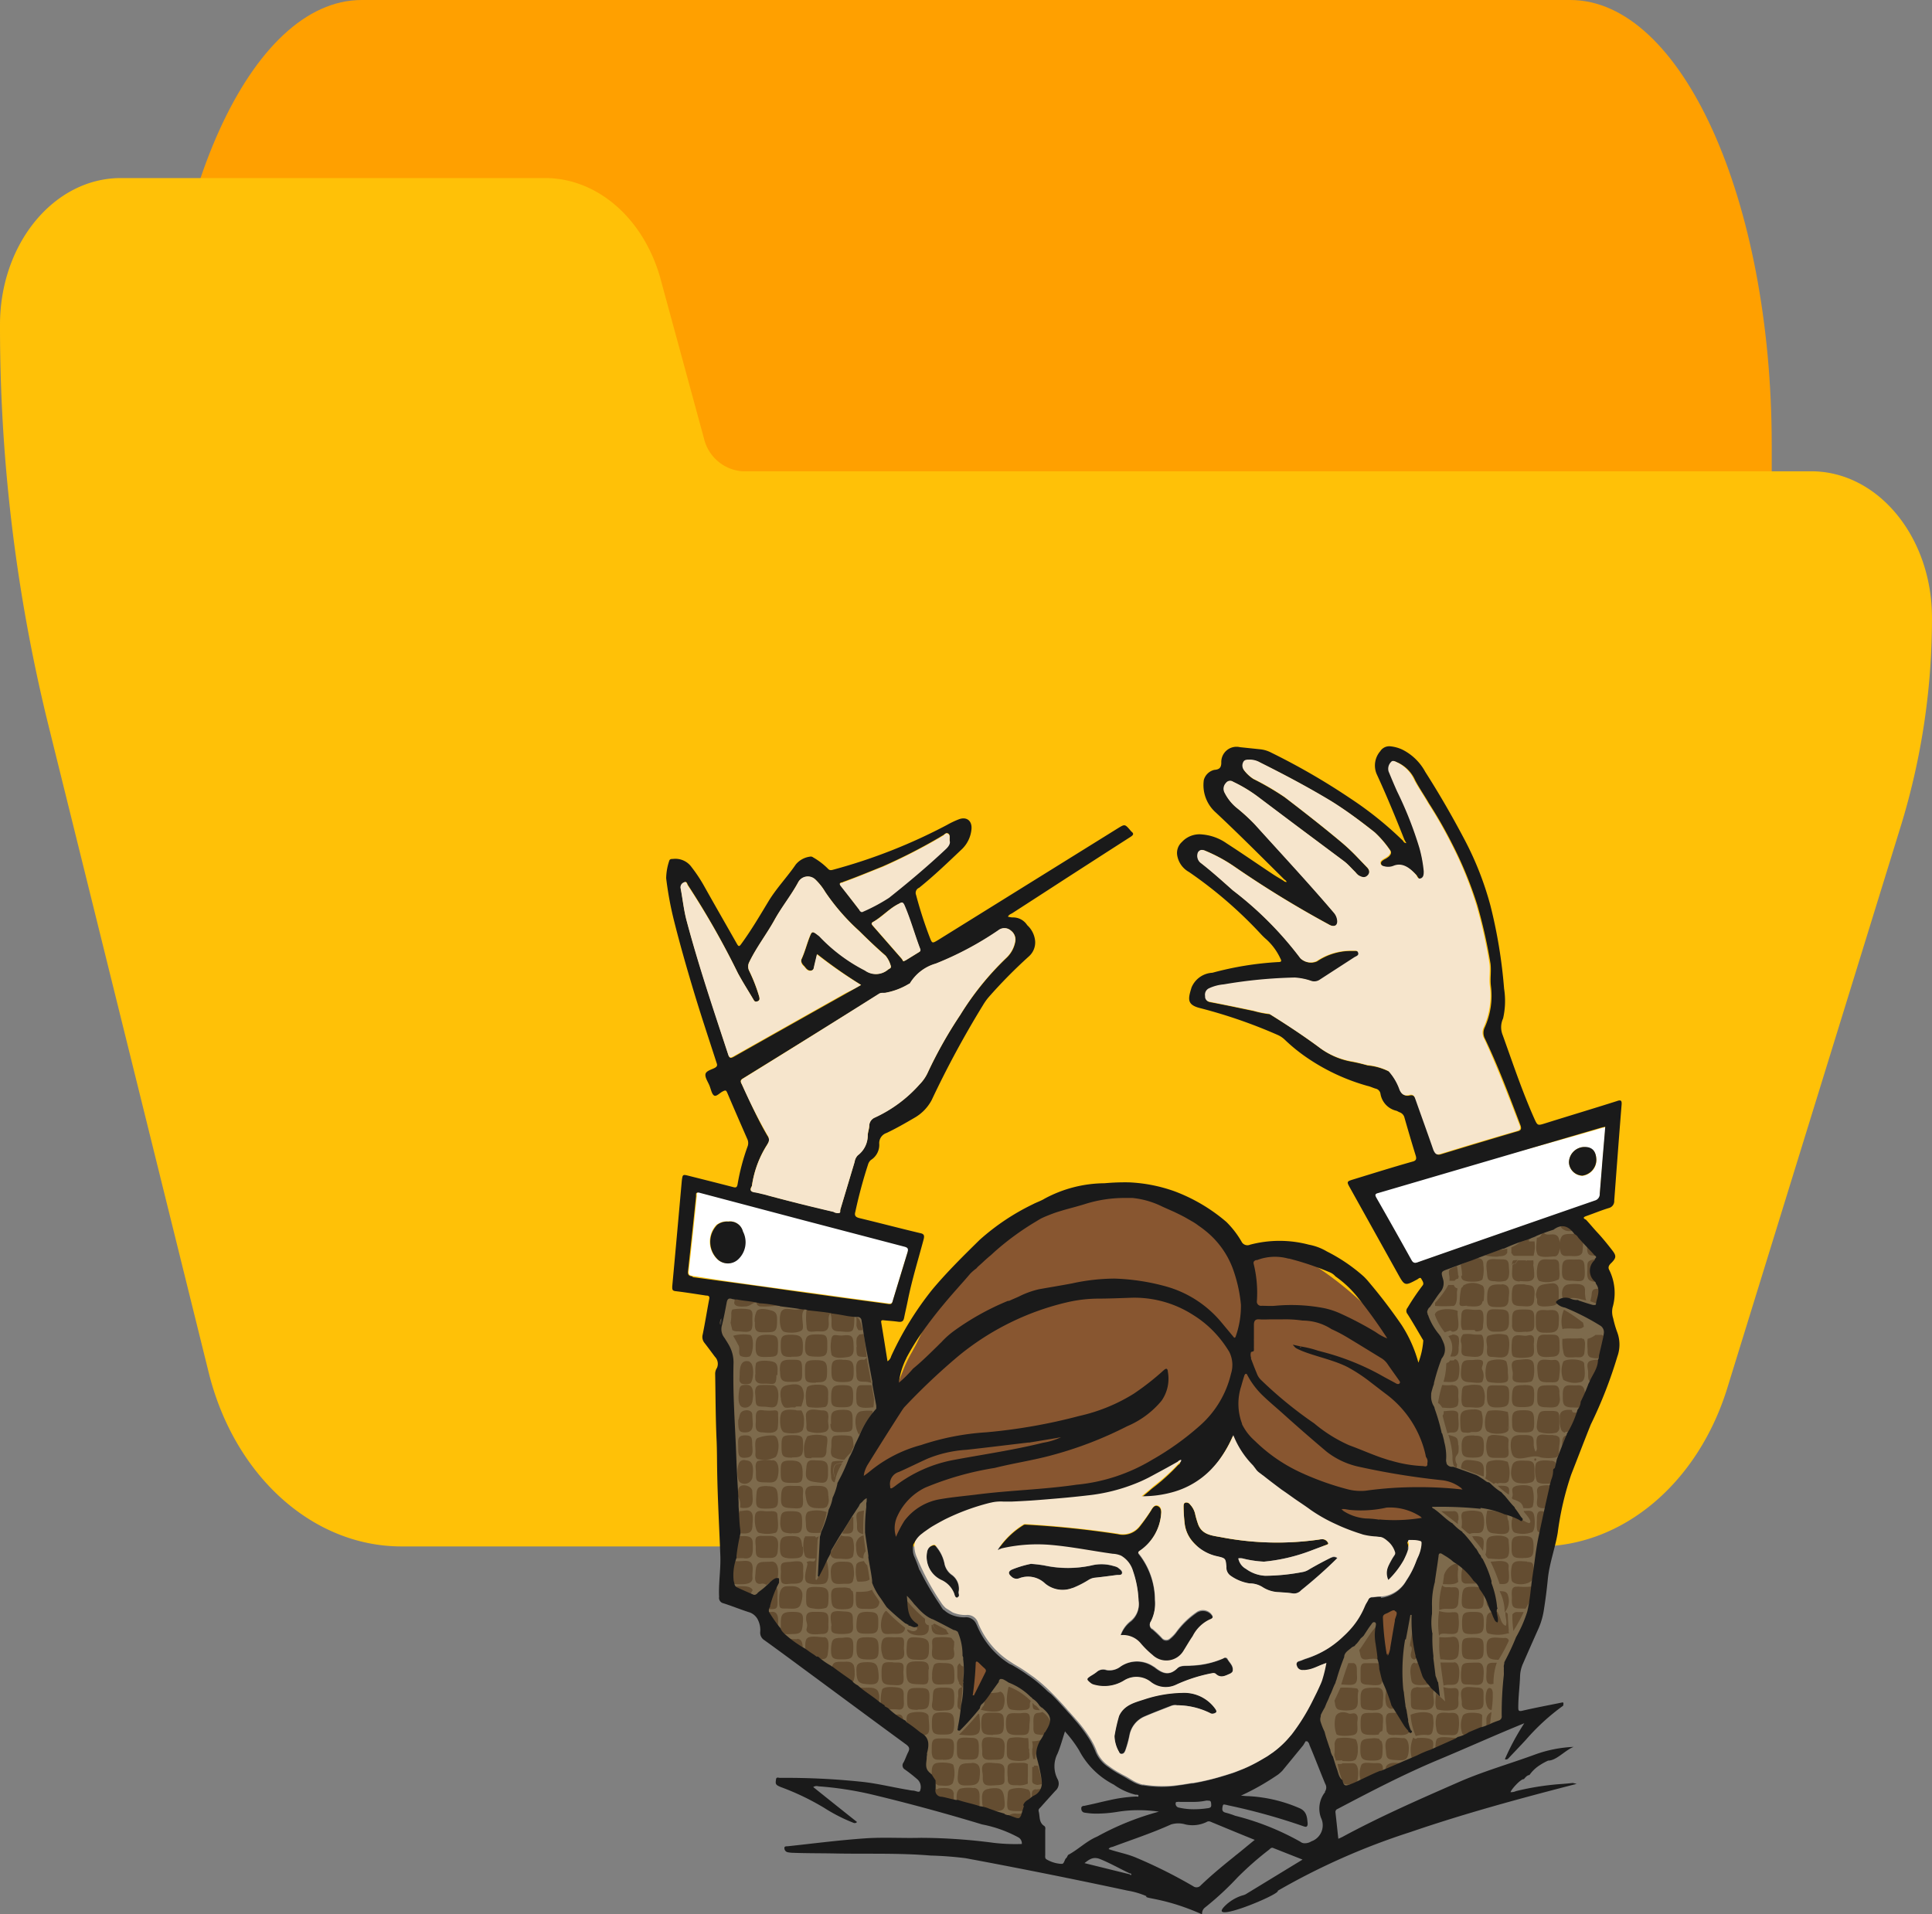 <svg xmlns="http://www.w3.org/2000/svg" width="108.49" height="107.51" viewBox="0 0 108.49 107.51"><rect x="0" y="0" width="108.49" height="107.51" fill="#808080" stroke="none"/><defs><style>.a{fill:#ffa000;}.b{fill:#ffc107;}.c{fill:#7d6a4c;}.d{fill:#644d31;}.e{fill:#885630;}.f{fill:#fff;}.g{fill:#1a1a1a;}.h{fill:#2e2e2e;}.i{fill:#f6e5cc;}</style></defs><g transform="translate(-195 -322)"><path class="a" d="M121.846,74.667H53.978c-6.247,0-11.311,11.193-11.311,25v10c0,2.762,1.013,5,2.262,5H64.294c.965.01,1.824,1.352,2.149,3.36l2.466,16.491c.951,6.052,3.526,10.12,6.425,10.15h55.561c1.249,0,2.262-2.239,2.262-5v-40C133.157,85.86,128.093,74.667,121.846,74.667Z" transform="translate(161.333 247.333)"/><path class="b" d="M101.709,155.135H41.678a2.4,2.4,0,0,1-2.147-1.844l-2.464-9.052c-.952-3.321-3.523-5.553-6.419-5.572H6.781C3.036,138.667,0,142.353,0,146.9a93.392,93.392,0,0,0,2.672,22.308l9.041,36.515c1.432,5.819,5.843,9.8,10.845,9.793H86.385c4.728.016,8.964-3.542,10.618-8.92l9.764-31.629a39.708,39.708,0,0,0,1.722-11.6C108.49,158.821,105.454,155.135,101.709,155.135Z" transform="translate(195 193.333)"/><g transform="translate(101 -219.585)"><path class="c" d="M49.825,51.025l9.431-3.843.156-3.334,1.639-3.384.359-3.746,1.845-5.638L65.3,26.364l-.181-1.13-.312-1.027.206-1.171-.362-1.4.206-.971-1.845-2.254-8.2,2.872.359,1.077-.765,1.283.715,2.2L54,28.057l1.589,4.767,3.384,1.792c-.156.05-4.305-.359-4.305-.359l.971,2-1.127,3.122-1.333.668-1.127.359-2.2,2.56-1.639,4.059,1.383,4Zm-34.7-28.31,8.367.958,1.077,5.307-1.82,4.3,1.015.737,1.751,4.864,2.042,2.26,1.4.849,2.5,2.376,2.888,2.148-1.021,2.2.172,1.639-.34.908-.624,1.751L26.5,51.265l.172-1.021-.849-1.127.284-1.077L17.844,42l-.624-1.53-1.8-.574-.056-12.956-.737-1.873Z" transform="translate(119.327 591.362)"/><path class="d" d="M56.952,31.925a3,3,0,0,0-.468-.062.937.937,0,0,0-.144,0,.312.312,0,0,0-.275.219,1.4,1.4,0,0,0-.041.184.2.2,0,0,0,0,.062c.412.15.821.312,1.249.453H57.3C57.286,32.412,57.4,32.022,56.952,31.925Zm-.312,4.215.05.069a.623.623,0,0,1,.05.1,6.619,6.619,0,0,1,.518.659h0v.022c0-.172.1-.593-.022-.737s-.415-.116-.609-.106Zm3.581-4.371a.071.071,0,0,0-.044.134h0a.069.069,0,0,0,.031-.131Zm0-7.727c0,.418,0,.668.468.668s.8.034.821-.5c0-.184.056-.546-.1-.687s-.434-.062-.587-.078c-.518-.041-.624.05-.6.587Zm-1.6,3.4c.084-.106.034-.384.028-.5a1.792,1.792,0,0,0-.078-.609c-.144-.184-.837-.128-1.015,0s-.247,1.027,0,1.136c.153.056.937.119,1.055-.031ZM31.736,48.668s.022-.041.028-.056a.346.346,0,0,0,.028-.15.723.723,0,0,0-.022-.212,1.184,1.184,0,0,0,0-.156.087.087,0,0,1-.028-.056v-.059a.768.768,0,0,0,0-.128,3.383,3.383,0,0,0-.028-.375h-.206a2.141,2.141,0,0,0-.821,0c-.144.069-.162.234-.172.406v.334c0,.256,0,.418.275.5a1.873,1.873,0,0,0,.821,0,.1.1,0,0,1,.106-.062Zm.821-1.061-.1-.028a1.81,1.81,0,0,1-.518.078c0,.056.028.119.028.178a1.474,1.474,0,0,1,0,.178.1.1,0,0,1-.022.062q0,.081,0,.162h0a.2.2,0,0,0,0,.062v.034a.936.936,0,0,0,.028.178.872.872,0,0,1,.022.144h.119a.78.78,0,0,1,.078-.347c.106-.234.284-.481.384-.7h-.034Zm-.524,1.417V49.1h-.091v.624q-.005.106,0,.212c.05.122.15.134.234.162s.2-.022.312-.028h0a4.889,4.889,0,0,0-.234-1.043Zm.091,1.324a.312.312,0,0,0-.15.078c-.091.128-.041.44-.034.624v.05a.9.9,0,0,0,.312-.234.912.912,0,0,0,.2-.537l-.284.034Zm17.227-1.58c.284,0,.587.056.759-.091a1.03,1.03,0,0,0,.112-.565,1.058,1.058,0,0,0-.106-.565,2.232,2.232,0,0,0-1.055-.05.468.468,0,0,0-.134.406v.262a1.286,1.286,0,0,1-.022.234v.034a2.525,2.525,0,0,0,.078.247v.056h.247c.087-.012.122-.012.137.016ZM61.085,31.91c-.234-.034-.731-.078-.859.15a1.792,1.792,0,0,0,.056,1c.134.172.546.134.837.116a.9.9,0,0,1,.134,0,.509.509,0,0,1-.056-.128.178.178,0,0,0,0-.084.715.715,0,0,1,.091-.356l.022-.041h0c-.119-.331.231-.6-.209-.668Zm-43.12-7.271c.206.106.987.112,1.083-.128s-.2-1.046.194-1.118a.468.468,0,0,0-.29-.05c-.312.212-.843-.144-1.077.15-.165.19-.137,1.012.087,1.133ZM57.2,46.18a.375.375,0,0,0-.219-.1c-.234-.034-.7-.069-.855.128a1.427,1.427,0,0,0-.034,1.015.425.425,0,0,0,.312.122,3.022,3.022,0,0,1,.44,0h.309l.078-.034-.022-.262c-.022-.312,0-.593,0-.874Zm-3.681-1.545h0c-.39,0-.312.4-.312.681,0,.425-.034.553.406.565.234,0,.659.084.815-.156s0-.574.041-.855a.234.234,0,0,1,.034-.1c-.05-.056-.106-.162-.156-.162a.646.646,0,0,0-.116,0,2.516,2.516,0,0,1-.727,0Zm-29.128,0c-.206-.022-.743-.078-.874.106a2.326,2.326,0,0,0-.05,1.005.34.34,0,0,0,.069.034.15.15,0,0,0,.05-.078.1.1,0,0,1,0,.062l-.022.028.156.106a2.473,2.473,0,0,1,.724-.022c.375.022.284-.378.284-.624-.006-.322.05-.571-.337-.609Zm30.96-22.84h.312a.256.256,0,0,1,.2-.119.79.79,0,0,0,.028-.15.131.131,0,0,1-.034-.078,3.885,3.885,0,0,0-.069-.49h0c-.331.206-.524.056-.418.593a.986.986,0,0,1,0,.24Zm.206,1.417c.268,0,.234-.593.234-.759,0-.069.028-.156.028-.234a.25.25,0,0,1-.2-.19h-.312a4.8,4.8,0,0,1-.743,1.005,1.36,1.36,0,0,1,0,.172,6.879,6.879,0,0,0,1.015,0Zm3.056,8.741a1.655,1.655,0,0,0-1.061,0c-.247.206-.022.659-.172.937l.312.2a1.468,1.468,0,0,1,.134.091l.041.028.022-.022a.122.122,0,0,1,.172,0c.19-.1.468.069.624-.144a1.745,1.745,0,0,0-.041-1.077ZM16.135,37.61c-.212-.19-.715.022-.993-.112a5.65,5.65,0,0,0-.19.965,1.486,1.486,0,0,0,.034.347h0c.331,0,1.289.178,1.249-.347C16.2,38.213,16.332,37.788,16.135,37.61Zm42.477-.284c.19-.172.084-.731.084-.937,0-.347-.821-.312-1.049-.219-.34.156-.119.687-.256.993a.518.518,0,0,0,.162.234c.244-.006.852.106,1.058-.072Zm2.666-16.9c.184,0,.268-.234.29-.468a.833.833,0,0,0,.05.234v.022h0c.1.234.312.187.456.187.284,0,.668.069.759-.2a4.058,4.058,0,0,0,.028-.937.468.468,0,0,0-.134-.1,1.424,1.424,0,0,0-.425,0c-.178,0-.524-.022-.624.144a.7.7,0,0,0-.112.359.989.989,0,0,0-.078-.312c-.19-.331-.624-.022-.809-.247l-.128.05a.281.281,0,0,1-.275.219c0,.15-.034.378-.034.565a.849.849,0,0,0,.078.378c.15.212.746.106.958.106ZM26.688,50.139c.284,0,.624.084.793-.128a1.68,1.68,0,0,0,.034-1.021c-.091-.156-.849-.172-1.021-.084-.284.144-.15.574-.219.865.034.162.247.284.384.353Zm23.927-6.868c-.19,0-.234.172-.234.359v.537c0,.206.069.284.368.312.15,0,.624.084.765-.034l.034-.034a1.639,1.639,0,0,0,.134-.546c0-.2-.091-.384-.091-.565h0a1.7,1.7,0,0,0-.284-.028ZM20.247,41.816c-.206,0-.765-.106-.937.05s-.1.624-.078.849v.069a2.222,2.222,0,0,0,.359.275.275.275,0,0,1,.15.022h0c.312-.116.681.128.724-.359.031-.237.137-.912-.219-.912Zm38.4-6.615a1.729,1.729,0,0,1-.028-.268,3.574,3.574,0,0,0-.9-.234H57.5a1.979,1.979,0,0,0,0,1.055c.084.2.234.212.44.234s.593.078.724-.069.028-.425.034-.624a.1.1,0,0,1-.034-.078ZM54.432,48.219c0-.2.069-.44,0-.574-.119-.206-.624-.184-.874-.172h0c-.1.1-.172,0-.219-.028h0a1.755,1.755,0,0,0-.106,1.061.287.287,0,0,0,.119.19c.078.041.178,0,.29.022a.815.815,0,0,1,.184-.062,1.473,1.473,0,0,1,.4-.034l.368-.172a.14.14,0,0,1-.091,0,.36.36,0,0,0,.091,0,.256.256,0,0,1-.134-.222Zm-4.283-3.534h-.006a4.683,4.683,0,0,0-.89-.037c-.112.247-.234.5-.34.737.056.184.022.384.212.49a1.9,1.9,0,0,0,.771.022c.518-.1.234-.674.368-1.077a.552.552,0,0,1-.056-.116ZM21.917,31.107c-.034-.212,0-.6-.219-.6a2.909,2.909,0,0,0-.887,0c-.184.091-.134.4-.15.609s-.069.434.084.574a1.37,1.37,0,0,0,.646.156,3.536,3.536,0,0,1,.347-.384l.028-.028h0c.05-.106.091-.219.144-.312ZM31.673,50.36a1.523,1.523,0,0,0-.834-.037c-.234.05-.256.119-.275.368,0,.162-.084.674.041.8s.681.078.859.078h0c.069-.212.256-.275.4-.406v-.05c-.059-.244.069-.624-.172-.762Zm25.6-14.608c.069-.234.084-.843-.134-.977a1.776,1.776,0,0,0-1,0c-.15.128-.084.312-.069.5v.034a1.436,1.436,0,0,1-.022.347l.353.312c.034,0,.069.034.1.05.312-.153.668.1.777-.287ZM17.287,37.567c-.553.05-.837-.106-.88.565,0,.178-.084.481.062.624a.275.275,0,0,0,.234.056h0a.368.368,0,0,1,.275.041.1.1,0,0,1,.028.028c.144-.106.453-.368.5-.106a.147.147,0,0,1,0,.1c.2-.312.331-1.358-.228-1.308ZM56.034,21.554c.022.19.128.234.312.268s.743.056.88-.106a2.082,2.082,0,0,0,.05-.815c0-.234-.069-.375-.347-.384-.184.056-.378.119-.553.19A1.979,1.979,0,0,1,56,20.88a3.044,3.044,0,0,1,.078.565.094.094,0,0,1-.056.1ZM25.092,46.071c-.29.1-.178.375-.212.624v.156a.846.846,0,0,1,.144.134l.022.028c.128.1.262.2.39.29a.234.234,0,0,1,.062-.028.357.357,0,0,1,.091,0,.453.453,0,0,1,.156.041.409.409,0,0,0,.347-.1c.128-.144.034-.724.034-.908C26.141,45.921,25.329,45.993,25.092,46.071Zm3.568,4.215a2.107,2.107,0,0,0-.759.031c-.275.128-.2.587-.184.88v.084a12.408,12.408,0,0,0,1.249.312.312.312,0,0,1,0-.078c0-.128.028-.262.022-.4-.025-.347.1-.777-.312-.846ZM53.19,46.18a3.628,3.628,0,0,0,.29,1.183,1.639,1.639,0,0,1,.668-.056c.212,0,.256-.106.29-.29a2.138,2.138,0,0,0,0-.793c-.14-.312-.99-.2-1.249-.047Zm-2.432-3.122a1.708,1.708,0,0,1,.5-.028.515.515,0,0,1,.284.128c-.041-.375-.134-.743-.156-1.121,0-.144.156-.793-.028-.855-.05,0-.134.062-.234.184-.29.34-.7,1.049-.821,1.171.1.312.031.571.456.518Zm13.359-18.11a.724.724,0,0,0-.206-.116h-.334l-.028.022a1.193,1.193,0,0,1-.418.2,2.587,2.587,0,0,0,0,.581c0,.178-.028.353.144.453a1.155,1.155,0,0,0,.581.041,2.568,2.568,0,0,0,.29-.05v.19a1.986,1.986,0,0,1-.34-.022,1.108,1.108,0,0,0-.546.05c-.234.128-.106.412-.1.624,0,.39,0,.468.15.537.069.028.172.062.312.112.172-.434.509-.793.509-1.289a.384.384,0,0,0,.056-.234c.062-.312.134-.624.212-.937a.656.656,0,0,1-.287-.172Zm-8.56,2.7a2.792,2.792,0,0,1-.593,0,7.181,7.181,0,0,0-.234,1.005.771.771,0,0,1,.234.262c.275.022.737.084.874-.128a1.115,1.115,0,0,0,.028-.468c0-.268.087-.646-.312-.659ZM51.629,49.124v-.031h0c-.053-.256-.268-.209-.493-.209s-.559-.078-.7.078a1.208,1.208,0,0,0,0,1,.406.406,0,0,0,.178.219h0c.353-.172.752-.347,1.136-.49a.312.312,0,0,1-.119-.262A1.4,1.4,0,0,0,51.629,49.124Zm3.943-8.72a1.814,1.814,0,0,1-.78-.062,4.761,4.761,0,0,0,0,1.417c.034-.34.874.062,1.049-.262a2.02,2.02,0,0,0,.041-.771c0-.228-.034-.35-.312-.312Zm.268-16.883c.022-.128-1.193-.284-1.289.178a3.278,3.278,0,0,0,.559.993c.091-.034.178-.062.268-.091a.109.109,0,0,1,.128.05.359.359,0,0,0,.287-.087c.187-.206,0-.8.044-1.043Zm3.278,9.8c-.418.116-.078.418-.247.668l.062.078a1.56,1.56,0,0,1,.312.119.481.481,0,0,1,.275.375c.184,0,.418.056.531-.091a2.076,2.076,0,0,0-.028-1.061c-.137-.181-.724-.144-.937-.087ZM22.679,39.237a3.681,3.681,0,0,1-.624.028,2.907,2.907,0,0,0,0,.7c.056.275.262.247.509.256.353,0,.765.069.8-.4-.122-.234-.312-.434-.418-.674A1.171,1.171,0,0,1,22.679,39.237ZM21.205,36.1a7.848,7.848,0,0,0-.609,1.027c.078.275.275.275.518.275s.624.091.765-.134a2.054,2.054,0,0,0,0-.937c-.128-.306-.44-.1-.674-.24Zm4.215,5.132a.169.169,0,0,1,.069.078c0,.062-.05.116-.134.15-.15.056-.312-.062-.434-.084h0c0,.312.771.4,1.005.284s.212-.312.206-.518a.234.234,0,0,1-.206-.259h0a.468.468,0,0,1,0-.1,7.58,7.58,0,0,1-1.083-1.1h0c.081.543-.006,1.161.562,1.536Zm30.167.553a2.931,2.931,0,0,1-.787.022v.312a4.215,4.215,0,0,0,.062.937c.353,0,.937.172,1.015-.284a3.56,3.56,0,0,0,.034-.446c0-.262-.069-.537-.312-.537Zm.05,4.105c.312-.116.234-.34.234-.624,0-.234.116-.6-.234-.6a1.371,1.371,0,0,1-.609-.056c.034.256.062.509.1.809a3.674,3.674,0,0,0-.312-.284,2.055,2.055,0,0,1-.2-.19.469.469,0,0,1,0,.091c-.022.247-.091.715.084.837a2.248,2.248,0,0,0,.937.016Zm-.15-6.868c-.178-.069-.39.062-.524-.134a4.327,4.327,0,0,0-.162,1.4c.453-.212,1.043.19,1.071-.468,0-.091.034-.312.034-.468a.49.49,0,0,0-.034-.234c-.081-.144-.237-.109-.387-.109ZM19.37,34.754c-.212.128-.144.49-.134.7,0,.581.262.5.771.5h.028a4.917,4.917,0,0,0,.368-1.171h0a1.758,1.758,0,0,0-1.033-.028ZM62.555,29.2a1.247,1.247,0,0,1-.156,0h-.022a.35.35,0,0,0,.128,0,.881.881,0,0,0-.134,0,.125.125,0,0,1-.119-.122v-.028c-.312-.028-.668,0-.687.34v.234a1.249,1.249,0,0,0,.1.574.312.312,0,0,0,.184.128.1.1,0,0,1,.084-.05h.4c-.034-.069-.106-.062-.184-.078.084,0,.178,0,.212.078h.069a9.459,9.459,0,0,0,.475-1.033,2.532,2.532,0,0,1-.312-.05ZM30.643,44.6h-.028c-.078.29-.234,1.227.162,1.277a2.407,2.407,0,0,0,.874,0c.275-.112.078-.29.212-.481a3.434,3.434,0,0,0-1.221-.8Zm28.41-23.758a1.1,1.1,0,0,1,.156-.212,1.639,1.639,0,0,0-.262.022.39.39,0,0,0-.056.262c.053-.094.034-.094.15-.072Zm-.069-.468.028.022h1.08a1.979,1.979,0,0,0,.056-.815h-.312v-.234a2.139,2.139,0,0,0-.359.15s-.028.022-.041.034a1.717,1.717,0,0,1-.587.384v.34h.022a.524.524,0,0,0,.091.125Zm.331,1.439c.29,0,.737.106.815-.247a2.891,2.891,0,0,0-.05-.652.752.752,0,0,0,0-.268,2.671,2.671,0,0,1-.34,0c-.041.022-.084.05-.119.069a.144.144,0,0,0,.062-.069h-.453a1.037,1.037,0,0,0-.162.212c-.1-.028-.084,0-.162.069,0,.475-.153.893.415.908ZM52.056,45.83h.028a.2.2,0,0,0,.062,0,1.849,1.849,0,0,1,.2,0c-.134-.418-.312-.827-.468-1.249a1.577,1.577,0,0,0-.078.378,1.427,1.427,0,0,0,.028.659.406.406,0,0,0,.212.209Zm.234.234a1.087,1.087,0,0,0-.212,0h-.05a.234.234,0,0,0-.156.078c-.134.162-.041.624-.034.815a.914.914,0,0,0,.022.172.312.312,0,0,1,.091.128.79.79,0,0,0,.384.041c.234,0,.524.056.715-.091a.334.334,0,0,0,.069-.069c-.219-.359-.44-.715-.668-1.077a1.25,1.25,0,0,0-.19,0ZM21.945,23.783c-.446-.069-.9-.134-1.327-.206s-.937-.112-1.346-.172a3.746,3.746,0,0,0,0,.937c0,.39.234.312.587.29.234,0,.524.069.624-.2s-.069-.531.119-.815c.219.5-.2,1.015.524,1.021.178,0,.553.078.7-.034s.116-.646.134-.815v-.022h0Zm-6.163,13.6c.537.05.468-.4.468-.843,0-.509-.434-.39-.849-.4a6.765,6.765,0,0,0-.234,1.249c.194,0,.4-.031.606-.012Zm5.526,5.807h0c-.518,0-.537.022-.674.468a.247.247,0,0,0,0,.069h0a13.772,13.772,0,0,0,1.136.793l.022-.028a1.111,1.111,0,0,0,.178-.7,1.249,1.249,0,0,0-.05-.406c-.131-.243-.365-.194-.621-.194Zm1.717-14.28a4.7,4.7,0,0,0,.034-.481c-.041-.256-.091-.518-.134-.771h-.565c-.19,0-.234.091-.275.234a3.185,3.185,0,0,0,0,.78c.1.34.6.253.937.231Zm26.92,19.98h-.581a.125.125,0,0,1-.091.041h-.184a4.721,4.721,0,0,0,.347,1.121.9.9,0,0,1,.234.05c.162-.062.453.116.537-.234v-.019a2.027,2.027,0,0,0,.041-.406c0-.272-.059-.562-.312-.556Zm5.679-5.657h-.759c.056.434.112.865.178,1.3.312-.134.731.1.837-.29.059-.256.125-1.03-.256-1.024Zm.234-5.27a.419.419,0,0,1,0-.134.119.119,0,0,0-.1-.137h-.072a.958.958,0,0,0-.624.659v.041l-.062.44c.234,0,.674.062.865-.134a2.84,2.84,0,0,1-.022-.546,1.01,1.01,0,0,1,.031-.2Zm3.687-3.225v.022c.122.15.553.609.284.646a2.1,2.1,0,0,1-.368-.184,3.278,3.278,0,0,0-.559-.2v.028a.363.363,0,0,0,0,.084.112.112,0,0,1-.028.1c-.022.256-.034.587.15.7a1.492,1.492,0,0,0,.993-.022c.19-.15.156-.743.106-.958-.066-.312-.312-.234-.574-.228Zm-44.038-.016a1.561,1.561,0,0,1-.184.412l.062.765v.078c.481,0,.837.112.849-.446,0-.219.084-.624-.1-.771s-.434-.009-.64-.037Zm8.276,5.651-.047-.041h0c-.268.15-.412,1.049-.144,1.249.106.084.368.041.5.041.312,0,.659.05.715-.34a9.618,9.618,0,0,1-1.061-.955Zm8.741,5.638H32.5c-.134.084-.312,0-.418.144s-.062.509-.069.668c-.028.509.162.425.44.481a.094.094,0,0,1,.084,0,.64.64,0,0,0,.19.05h.041a1.218,1.218,0,0,0,.234-.652,1.071,1.071,0,0,0-.481-.687ZM64,22.2a.1.1,0,0,1-.069.041h-.028c-.122,0-.353-.022-.453.062s-.084.256-.106.359l-.041.19-.022.091c.247.091.624.256.78.15.069-.05.106-.425.122-.518a1.722,1.722,0,0,0,.022-.262A.884.884,0,0,1,64.132,22H64.1a.125.125,0,0,1-.056.165ZM30.256,45.868c.184-.256.212-.915-.112-1a.487.487,0,0,1-.144.05l-.219.022a1.286,1.286,0,0,1-.234,0c-.106.15-.212.312-.312.44a.312.312,0,0,1-.091.353.25.25,0,0,1-.1.144h0c.312.106,1.04.194,1.183-.009ZM55.65,26.237a.134.134,0,0,1-.062.028,1.6,1.6,0,0,1-.184,0,.253.253,0,0,1-.19.144l-.022.056h0a3.684,3.684,0,0,1-.156,1.005c.312,0,.731.091.837-.234.075-.24.137-1.03-.215-1.036Zm.234-.646c0-.156.078-.546-.034-.681a.409.409,0,0,0-.312-.091.116.116,0,0,1-.05.028,1.3,1.3,0,0,0-.178.056,1.077,1.077,0,0,1,.116,1.115v.028a1.368,1.368,0,0,0,.172,0h.066c.169-.078.225-.144.225-.462Zm7.09-3.334c0-.234-.268-.284-.524-.284a1.9,1.9,0,0,0-.368.022c-.331.022-.425.347-.378.659a.9.9,0,0,0,.1.312c.375-.359.793-.156,1.249-.069a.935.935,0,0,1-.041-.128,2.466,2.466,0,0,1-.025-.518ZM54.126,44.476a1.251,1.251,0,0,1,.156,0,4.333,4.333,0,0,1-.537-1.3.393.393,0,0,0-.156.069l-.034.022a.131.131,0,0,1-.144-.028c-.184.034-.234.275-.234.524a4.2,4.2,0,0,0,.062.49C53.308,44.575,53.777,44.5,54.126,44.476Zm1.143-14.111c.178-.112.375.028.531-.134s.056-.674.069-.88c.022-.39-.518-.234-.821-.234v.078a.256.256,0,0,1-.062.172c.087.353.175.662.275,1ZM58.7,37.888a.084.084,0,0,1,0-.056c0-.434-.752-.268-1.021-.262h0a9.831,9.831,0,0,1,.509,1.249h-.056c.172,0,.412.05.524-.1s.041-.584.031-.818ZM22.439,26.228c-.49-.041-.375.518-.368.843,0,.6.425.268.837.468-.091-.49-.184-.977-.275-1.474a.162.162,0,0,1-.162.165ZM50.068,44.419c.162-.128.106-.406.106-.587h0c0-.284,0-.44-.106-.524-.022,0-.034-.041-.062-.041h-.312c-.156.425-.275.793-.4,1.2h0C49.5,44.463,49.912,44.544,50.068,44.419ZM27.524,50.551c0,.059.016.125,0,0h0c-.037-.312-.5-.281-.837-.253a.128.128,0,0,1-.156.041.066.066,0,0,0-.044-.022,3.861,3.861,0,0,0,0,.406.087.087,0,0,0,0,.041h0a.387.387,0,0,0,.172.268,3.55,3.55,0,0,0,.965.234A.256.256,0,0,1,27.6,51.2a1.774,1.774,0,0,1-.059-.652Zm-5.4-11.863a2.069,2.069,0,0,0,.468-.022.662.662,0,0,0,.219-.091c-.034-.268-.078-.531-.134-.8a.937.937,0,0,1-.134-.156.528.528,0,0,1-.05-.084c-.162.028-.347.041-.425.19a1.908,1.908,0,0,0,0,.752.443.443,0,0,0,.072.219Zm33.5,8.773c-.212,0-.752-.106-.937.05-.091.078-.106.378-.1.624v.29l1.108-.5a.568.568,0,0,1,.144-.284l-.028-.069a.2.2,0,0,0-.2-.109Zm7.6-25.706a.571.571,0,0,0,.368.091.087.087,0,0,1,.056-.041.64.64,0,0,1,.144-.041h.041A.8.8,0,0,1,63.7,21.3a.662.662,0,0,1,.156-.587,1.035,1.035,0,0,1,.034-.112,2.89,2.89,0,0,0-.353,0,.624.624,0,0,0-.172.022c-.284.078-.247.234-.247.5C63.121,21.286,63.058,21.6,63.22,21.754Zm-41.044,2.81a.624.624,0,0,0,.2,0h.041a3.466,3.466,0,0,0-.112-.418.84.84,0,0,0-.134-.256.733.733,0,0,0-.106-.05,3.219,3.219,0,0,1,0,.453.659.659,0,0,0,.112.272Zm-.106.937h0a1.437,1.437,0,0,0,0,.169v-.112c0,.509.022.509.562.509a.24.24,0,0,0,0-.091c-.028-.234-.078-.731-.156-1.193a.087.087,0,0,1-.041,0,.937.937,0,0,1-.2.022c-.041.062-.119.119-.15.2a1.561,1.561,0,0,0,0,.481Zm-1.424,7.259h0c0,.2.059.312.2.356a.687.687,0,0,1,.056-.206v-.041a3.022,3.022,0,0,1,.368-.827c-.234.041-.468,0-.468.39v-.084a.53.53,0,0,0,0,.069h0a1.049,1.049,0,0,0,.056.418l-.034-.05a1.068,1.068,0,0,1-.034-.518c.078-.234.284-.206.468-.256a1,1,0,0,1,.091-.094,2.185,2.185,0,0,0-.609.028.2.2,0,0,0-.078.109,1.948,1.948,0,0,0-.012.706ZM22.485,44.65c-.134,0-.275-.022-.384.091a.1.1,0,0,1-.028.028,14.321,14.321,0,0,0,1.171.887.443.443,0,0,1,.084.034h0c0-.128.022-.312.022-.453a.749.749,0,0,0-.084-.418c-.172-.228-.562-.165-.79-.165Zm-.234-14.2v-.031a4.489,4.489,0,0,1,.724-1.171.128.128,0,0,1,0-.069V29.1a2.326,2.326,0,0,0-.668.028c-.425.106-.312.987-.106,1.277Zm6.662,15.657c-.34.412-.7.8-1.083,1.183.275,0,.9.128,1.1-.1.15-.178.062-.752.041-1.055C28.948,46.133,28.935,46.105,28.913,46.105Zm27.2-8.336v.022a2.966,2.966,0,0,1-.056.347,2.369,2.369,0,0,0,0,.5.259.259,0,0,0,.262.162h.837a4.471,4.471,0,0,0-1.043-1.036Zm-2.894,5.17a.215.215,0,0,0,.084.091.312.312,0,0,0,.106.034h0l.056-.041a.843.843,0,0,1,.112-.056.624.624,0,0,1-.19-.234.518.518,0,0,1-.041-.212.468.468,0,0,0,.041.2.7.7,0,0,0,.2.256.537.537,0,0,1,.1-.028,8.841,8.841,0,0,1-.2-2.2c-.022,0-.05.022-.069.022-.056.312-.119.659-.178.987-.028.156-.056.312-.084.434v.234a.387.387,0,0,1,.022-.122c.2.119-.062.446.047.637Zm-.375,5.975h-.034c-.262-.022-.787-.15-.977.128a.571.571,0,0,0-.056.353,2.342,2.342,0,0,1,.022.312l1.249-.553C52.984,49.049,52.956,48.943,52.84,48.915Zm3.019-17.889c0-.493-.134-.446-.553-.584a5.017,5.017,0,0,1,.234,1.211,1.351,1.351,0,0,0,.056.49.275.275,0,0,0,.184.156.372.372,0,0,0,0-.091.349.349,0,0,1,.022-.091.521.521,0,0,1-.091-.39c.028-.116.134-.178.162-.312a1.848,1.848,0,0,0,0-.4Zm-33.4,5.067a.556.556,0,0,0-.406.649c0,.434.084.6.412.646a.487.487,0,0,1,.122-.4c-.044-.312-.084-.609-.122-.905ZM63.423,20.38h.262a.862.862,0,0,1,.275.062l.062-.106a6.816,6.816,0,0,0-.908-1.049.559.559,0,0,1,.028.184c0,.162-.041.331-.041.468h0c0,.393.134.434.312.434ZM18.742,41.922a4.713,4.713,0,0,1-.546-.028,1.561,1.561,0,0,1,.234.312,1.268,1.268,0,0,1,.106.219,5.275,5.275,0,0,0,.481.331.656.656,0,0,1,.028.15,2.589,2.589,0,0,1,0-.312c.028-.331,0-.7-.312-.69Zm-1.211-2.991a8.511,8.511,0,0,0-.5,1.3c.134,0,.434.034.537-.056s.069-.378.069-.587h0c0-.2.056-.528-.122-.659Zm4.964-4.23h-.05c-.119.05-.262.022-.34.156s0,.434,0,.581c0,.384-.028.468.353.6-.084-.184-.234-.312-.234-.531,0,.206.15.347.234.518h0a11.963,11.963,0,0,1,.041-1.339ZM15.04,38.993h0c.028.172.553.468.937.553l.056-.05a.678.678,0,0,0,.156-.234.534.534,0,0,0,.056-.091c-.137-.34-.918-.19-1.2-.19Zm46.892-8.5H61.9c-.128.041-.19.15-.2.412v.234a4.308,4.308,0,0,0,.056.737c.184-.468.368-.9.559-1.4Zm-44.625,9.9a.33.33,0,0,1-.312-.116.312.312,0,0,0-.028.262,1.052,1.052,0,0,0,.15.334c.078.084.156.178.234.268a1.352,1.352,0,0,0,.1.106c.056.056.112.106.172.156.05-.347.175-1.055-.306-1.015ZM31.183,51.725h-.1a.565.565,0,0,0-.624.312l-.022.05c.144.069.581.312.759.247s.219-.49.256-.652H31.43a.808.808,0,0,1-.247.044ZM26.5,41.635a1.676,1.676,0,0,0,.759,0l-.041-.062h-.006a1.3,1.3,0,0,1-.106-.19l-.668-.34a.218.218,0,0,1-.078.062.677.677,0,0,0,.668.446.718.718,0,0,1-.687-.434.1.1,0,0,1-.05,0c0,.206,0,.412.209.5Zm1.317,2.75c.053.094.144.137.184.234h0c-.275.075-.212.256-.212.509a2.943,2.943,0,0,0-.041.531.247.247,0,0,0,.162.234h0a.484.484,0,0,0,.028-.184c.028-.234.056-.624.078-.859v-.2a.172.172,0,0,0,.025-.122v-.056a4.653,4.653,0,0,0,.041-.624,3.637,3.637,0,0,0,0-.39.262.262,0,0,1-.2-.184.293.293,0,0,0-.144.2.359.359,0,0,0,0,.091v.359a.871.871,0,0,0,.112.462Zm30.32-23.967h0c.312,0,.412-.069.481-.206v-.219a3.149,3.149,0,0,1-.468.069l-.347.128c-.134.05-.268.106-.406.162v.022a2.522,2.522,0,0,0,.731.062Zm.05,18.807h0a2.591,2.591,0,0,1,.284,1.193.98.98,0,0,0,.2-.908c-.05-.265-.219-.281-.481-.281ZM15.208,23h0v.047c.05.234.425.2.624.19.259,0,.4-.215.624-.234a.234.234,0,0,0,.234.234h0a4.412,4.412,0,0,0,.971-.062.209.209,0,0,0-.116-.028A6.129,6.129,0,0,0,16.463,23h0c-.412-.119-.846-.112-1.249-.212a.312.312,0,0,1-.006.212ZM55.575,34.735h-.668l.937.724v-.144a.122.122,0,0,1,.034-.091c.012-.253,0-.509-.3-.493ZM24.355,46.158a1.914,1.914,0,0,1-.446-.034h-.022c.022.028.041.062.062.1v.028a5.837,5.837,0,0,0,.49.446,1.4,1.4,0,0,1,.172.034.339.339,0,0,0,0-.084h0a.131.131,0,0,1,.091-.116c0-.231-.075-.425-.334-.375ZM62.228,19a3.96,3.96,0,0,1,.5,0h.078a1.033,1.033,0,0,0-.468-.384.818.818,0,0,0-.724.15.6.6,0,0,0,.624.225ZM21.274,35.99c.375,0,.624.062.624-.368v-.574a.116.116,0,0,1-.056.022H21.82c-.187.287-.378.593-.546.912Zm36.214,3.475a.915.915,0,0,0,0,.553.468.468,0,0,0,.312.178l.234.041a3.331,3.331,0,0,0-.5-.971,1.247,1.247,0,0,1-.053.19Zm-.041,6.953v.509a1.309,1.309,0,0,0,0,.234l.128-.128.078-.062a.624.624,0,0,1,0-.128c0-.284.069-.681.078-.827a.468.468,0,0,0-.287.4Zm5.666-18.46V28.1h0v.481a6.5,6.5,0,0,0,.434-.9.743.743,0,0,0-.331.041c-.062.022-.084.084-.091.225ZM30.05,51.725h-.624a7.393,7.393,0,0,0,.965.34v-.119C30.4,51.772,30.268,51.7,30.05,51.725ZM58.266,33.305h-.184a3.892,3.892,0,0,0,.624.5c.059-.415,0-.5-.443-.5ZM20.1,43.352h-.034a.234.234,0,0,1-.091-.034l.062.069a1.92,1.92,0,0,0,.412.353.374.374,0,0,1,0,.056h0a1.146,1.146,0,0,0,0-.234c-.016-.144-.1-.2-.334-.206Zm12.26,2.538a1.4,1.4,0,0,0-.212-.234.293.293,0,0,1-.162-.144H31.96c.016.368.022.381.4.4ZM26.925,48.7h0c.553,0,.593-.119.624-.659v-.1c0-.434-.134-.446-.624-.446s-.624,0-.624.509v.15a.887.887,0,0,0,.05.378.278.278,0,0,0,.234.156,2.339,2.339,0,0,0,.34,0h0ZM21.28,26.222H21.2c-.453,0-.531.1-.531.609v.028h0c0,.5.069.624.624.624s.624-.069.624-.624-.106-.624-.624-.624Zm-.624,14.948c0,.268-.022.384.262.44a2.5,2.5,0,0,0,.687,0c.359-.056.268-.34.268-.659,0-.4,0-.565-.425-.581-.184,0-.587-.078-.743.062s-.041.568-.031.752Zm-.827-2.185c-.531,0-.581.056-.581.587,0,.4-.028.587.4.624a1.461,1.461,0,0,0,.724-.034c.156-.106.119-.425.134-.6V39.48c0-.434-.209-.49-.677-.49Zm10.134,8.467c-.172,0-.624-.078-.743.041-.184.162-.069.587-.084.793-.028.481.331.412.715.406.331,0,.5,0,.524-.375.031-.421.1-.859-.415-.859Zm-12.176-20.5c0,.565.275.524.787.518.406,0,.446-.134.446-.425V26.78c0-.553-.078-.553-.624-.553h0c-.537,0-.624.122-.624.574Zm.624,9.019c.518.034.609-.041.609-.559v-.094c0-.468-.056-.581-.6-.581s-.593.069-.624.593a1.4,1.4,0,0,0,0,.172c.059.409.165.45.656.487ZM28.945,48.088c0-.406,0-.624-.425-.624-.2,0-.546-.056-.7.062a.415.415,0,0,0-.106.312v.378c0,.39.106.468.481.468h.128c.537.022.624-.05.624-.593ZM20.609,29.821c0,.531.268.481.759.468s.49-.084.49-.546c0-.565,0-.724-.624-.7s-.6.206-.587.8Zm-1.583,6.9c-.05-.509-.112-.587-.624-.587s-.624.078-.624.624c0,.49.087.587.524.624h.116c.6.009.7-.084.646-.643ZM19.8,27.5c.559,0,.624-.084.624-.624s-.1-.624-.668-.624-.574.134-.574.646c0,.562.025.624.6.624Zm9.956,19.784c.524,0,.593-.091.593-.609,0-.468,0-.624-.5-.624h-.212c-.425,0-.553.062-.553.6h0c0,.571.091.649.659.649ZM19.81,24.807c-.574,0-.6.162-.624.7v.05c0,.5.234.49.724.5s.524-.172.524-.565v-.178c0-.512-.119-.506-.624-.506Zm11.963,21.36c-.106-.162-.353-.091-.518-.084-.546,0-.787-.091-.787.537,0,.574.106.687.687.687h.091c.425,0,.531-.022.537-.509,0-.091.028-.268.028-.412a.484.484,0,0,0-.041-.225Zm-4.215.368v.156c0-.553-.078-.659-.624-.659s-.624.091-.624.624c0,.468.028.624.509.624h.156c.468,0,.587-.062.587-.609V46.52ZM22.7,41.816c-.553,0-.624.069-.624.624s.134.624.724.624c.49,0,.518-.162.518-.624-.009-.531-.1-.624-.618-.624Zm1.417,1.4h-.215c-.312,0-.412.078-.418.5,0,.574-.034.771.587.78.15,0,.468.062.587-.084s.034-.537.05-.7c.059-.531-.084-.475-.593-.481ZM18.305,33.146h.312c.347,0,.434-.062.434-.518,0-.574-.112-.743-.7-.737-.537,0-.531.162-.531.646s.041.593.49.606Zm3,8.7c-.553,0-.624.062-.659.609v.084c0,.481.128.524.668.518s.574-.128.581-.646v-.078c0-.443-.075-.559-.587-.49Zm.425-2.766a1.043,1.043,0,0,0-.453-.056c-.468,0-.646,0-.624.518s.056.7.624.7.646-.091.624-.659V39.5a1,1,0,0,0-.041-.272.234.234,0,0,1-.131-.147ZM20.647,25.188a2.107,2.107,0,0,0,.028.759c.134.234.624.172.893.134.412-.05.347-.4.34-.743-.022-.509-.172-.518-.659-.468C20.893,24.876,20.693,24.7,20.647,25.188Zm4.683,17.882c.44.022.78.078.809-.418.034-.553.034-.765-.537-.815-.44-.034-.674-.084-.7.406s-.081.8.434.83Zm-3.887-5.5h-.2c-.593,0-.652.312-.593.865.041.468.368.384.771.375.178,0,.331.028.44-.119a1.489,1.489,0,0,0,.056-.7c-.028-.375-.2-.415-.481-.415Zm5.2,4.246c-.4,0-.312.234-.312.537s-.112.587.184.7a2.126,2.126,0,0,0,.874,0c.247-.1.172-.359.144-.593q.021-.137.028-.275h0a.119.119,0,0,1,0-.069.2.2,0,0,0,0-.062c-.05-.069-.106-.134-.162-.206a2.625,2.625,0,0,0-.756-.028Zm2.882,8.51c-.468.041-.412.425-.384.837.034.468.34.418.752.412.537,0,.537-.206.481-.7-.059-.6-.284-.628-.849-.559ZM21.277,27.655c-.509,0-.6.084-.624.593v.184c0,.4.112.468.609.468.553,0,.624-.069.624-.624h0C21.886,27.742,21.817,27.655,21.277,27.655Zm-2.81,4.059c.531,0,.609-.091.609-.624s0-.624-.587-.624-.624.069-.624.624.047.637.59.637Zm8.514,11.551c-.178,0-.425-.05-.553.1a1.449,1.449,0,0,0-.106.624c-.041.6.312.468.815.468.453,0,.434-.062.434-.509-.012-.546-.019-.684-.606-.684ZM16.9,37.364h.268c.256,0,.453-.034.481-.368.041-.453.1-.865-.412-.874h-.475a.484.484,0,0,0-.284.056c-.125.112-.069.384-.059.546h0C16.413,37.233,16.419,37.364,16.9,37.364Zm.453-5.479a2.07,2.07,0,0,0-.809.028c-.2.106-.116.434-.116.624,0,.5,0,.574.518.581.268,0,.559.062.674-.219s.153-1.043-.275-1.027ZM31.717,48.952h0a.506.506,0,0,0-.29-.084h-.234c-.2.022-.518-.069-.624.178a3.044,3.044,0,0,0,0,.674c-.022.406.184.412.537.406a1.149,1.149,0,0,0,.593-.091,2.575,2.575,0,0,1,0-.406v-.677Zm-8.985-8.567c-.581,0-.624.134-.659.7-.028.5.134.531.6.531s.624-.034.624-.524c.012-.54,0-.7-.574-.7Zm-4.261,1.249c.524,0,.553-.144.593-.652s-.056-.593-.587-.593c-.624,0-.659.172-.652.765,0,.518.147.5.643.481Zm2.02-12.247c0-.178-.062-.312-.312-.312-.312,0-.821-.184-.937.19a.653.653,0,0,0,0,.206c0,.15.022.312.022.412v.091a.331.331,0,0,0,.078.268,1.6,1.6,0,0,0,.965.041.293.293,0,0,0,.2-.312c0-.078-.022-.172-.028-.268h0c0-.109.019-.215.019-.312Zm-2.07-3.328h.125c.481,0,.518-.062.518-.609s-.15-.624-.724-.624c-.49,0-.518.156-.518.624,0,.524.084.624.593.624ZM19,37.61c-.15-.119-.5-.034-.668-.028-.49.028-.531.056-.5.537,0,.134-.05.537.069.646s.39.041.531.041h.178c.44-.022.5-.156.468-.687,0-.125.041-.412-.078-.509Zm-1.171-9.253a.771.771,0,0,0,.178.524c.128.1.378,0,.537.028h.091a.1.1,0,0,1,.106-.056h.234a2.945,2.945,0,0,0,.134-.468,1.036,1.036,0,0,0-.078-.565c-.156-.29-.553-.212-.843-.162-.378.069-.406.331-.372.7Zm.206,1.957c.234.069.893.1,1.021-.144a1.2,1.2,0,0,0,.069-.468,1,1,0,0,0-.144-.624h-.234a.106.106,0,0,1-.069-.022c-.284-.022-.7-.078-.827.178a.918.918,0,0,0-.062.375c-.016.312.056.64.237.706Zm6.088,11.5c-.29,0-.546-.056-.624.262a1.371,1.371,0,0,0,.1.908c.15.15.659.112.859.084.347-.05.312-.312.275-.624.047-.734,0-.624-.624-.624Zm1.4,4.059c.524,0,.624-.05.646-.587s-.05-.624-.574-.624-.668,0-.674.559,0,.668.584.668ZM19.314,30.527a1.486,1.486,0,0,0-.184.874c.028.359.062.359.418.359v-.034h.531c.284,0,.312-.247.312-.468,0-.162.122-.624-.022-.731a1.7,1.7,0,0,0-1.055,0Zm-.247,3.312c0-.275.091-.537-.284-.524-.537.022-.908-.144-.937.509-.028.537-.022.724.553.737.15,0,.481.062.6-.056s.062-.5.062-.665Zm7.98,12.085c.481,0,.518-.2.518-.587v-.169c0-.509-.116-.524-.624-.524-.581,0-.559.1-.587.624,0,.106-.034.234-.041.347a.312.312,0,0,0,.084.256c.125.116.49.059.643.053ZM19.9,40.389c-.4,0-.681-.041-.652.412,0,.116.056.234.056.347s-.056.219-.034.284c.091.29.581.212.843.2.468,0,.368-.256.384-.652.019-.531-.053-.59-.6-.59ZM16.757,30.305c.29.022.809.116.893-.234a3.7,3.7,0,0,0,.022-.687c0-.178.034-.312-.19-.312a3.1,3.1,0,0,1-.624,0c-.406-.069-.446.128-.434.468s-.125.74.331.768Zm13.2,18.585c-.178,0-.553-.078-.7.028-.234.162-.078.49-.091.724V49.8q0-.053,0-.106c-.022.534.312.453.818.428s.384-.172.4-.593.019-.618-.425-.64ZM17.287,27.655a5.022,5.022,0,0,0-.652,0c-.312.062-.256.406-.234.652.022.481,0,.553.468.559.331,0,.674.172.771-.219C17.718,28.31,17.753,27.608,17.287,27.655Zm-.915-3.547a2.447,2.447,0,0,0,0,.268c.034.262.178.312.406.312h.106c.624,0,.731,0,.731-.659,0-.256,0-.453-.262-.546-.2-.069-.7-.19-.874,0a1.218,1.218,0,0,0-.122.624Zm1.205,2.985h.056c0-.284.078-.646-.219-.743-.212-.078-.908-.128-.987.091A2.413,2.413,0,0,0,16.4,27a1.068,1.068,0,0,0,0,.368c.091.19.256.212.468.206h0c.54-.019.709.172.709-.465Zm-1,8.848a1.739,1.739,0,0,0,.971,0c.206-.156.091-.771.084-1,0-.29-.44-.184-.646-.2s-.44-.069-.559.091-.069,1,.15,1.108ZM15.1,24.564a.487.487,0,0,0,.284.069c.184,0,.587.084.737-.034s.106-.468.106-.668.056-.418-.144-.524a2.826,2.826,0,0,0-.977,0,.4.4,0,0,0-.062.219,2.185,2.185,0,0,1-.041.524C15.03,24.286,15.077,24.43,15.1,24.564ZM26.141,43.608c0-.406-.172-.44-.624-.44s-.646.05-.646.468v.116c.028.546.069.687.624.7.15,0,.468.056.565-.069a.546.546,0,0,0,.056-.312v-.337a1.077,1.077,0,0,0,0-.112ZM20.475,32.653c0-.468.05-.752-.468-.765-.434,0-.7-.122-.743.347-.056.553-.1.787.49.865.5.062.7.116.724-.44Zm-3.412.668c-.624,0-.581.15-.624.7a1.612,1.612,0,0,0,0,.178c0,.368.162.4.646.39s.587-.084.581-.49v-.069c-.028-.531-.056-.7-.624-.7h.028ZM18.124,40.2c.284,0,.668.078.793-.19a1.37,1.37,0,0,0,.116-.668c-.1-.425-.5-.406-.859-.39-.468,0-.446.6-.44.937s.1.312.393.312Zm-1.6-8.392a1.424,1.424,0,0,0,.993-.106c.234-.19.29-1.249-.144-1.221h0a2.226,2.226,0,0,0-.865.15c-.172.116-.106.5-.106.715h0c.006.209-.05.353.125.471Zm3.746-4.133c-.2-.069-.859-.078-.977.116a1.829,1.829,0,0,0-.05.743c0,.2.028.368.268.368a2.825,2.825,0,0,0,.815-.022c.184-.106.15-.412.156-.624s.034-.484-.222-.578Zm.219,6.191c0-.359-.056-.537-.509-.553-.384,0-.78-.069-.78.4.069.5.084.827.624.849h.019a2.088,2.088,0,0,0,.312,0,.35.35,0,0,0,.256-.091.624.624,0,0,0,.106-.412,1.454,1.454,0,0,1-.016-.187Zm8.058,15.017H28.5c-.468.022-.668,0-.715.5-.034.412-.112.765.39.752.384,0,.759.028.809-.406.053-.5.066-.862-.437-.859Zm-6.472-5.02c.041.509.184.565.687.593s.587-.112.553-.574c-.05-.537-.119-.674-.668-.668s-.609.131-.565.656ZM15.564,26.016a.743.743,0,0,0,.5.034c.234-.116.284-1.221,0-1.221a2.107,2.107,0,0,0-.915.056c.091.162.184.312.275.5.153.181-.031.493.147.64Zm.275,4.458c-.49,0-.406.275-.406.7s.028.624.518.546c.384-.062.275-.44.268-.771s-.025-.471-.381-.471Zm.128,1.417-.116-.016h0a.309.309,0,0,0-.4.234c-.084.234-.1.849.078,1a.446.446,0,0,0,.7-.256c.041-.312.119-.9-.268-.958ZM15.8,34.554c.574,0,.434-.5.425-.937,0-.275-.5-.44-.7-.262-.119.1-.112.353-.1.559a.9.9,0,0,1,.112.609.584.584,0,0,0,.268.031Zm.425-5.226c0-.262-.312-.312-.524-.219s-.178.312-.268.518v.212c.022.359.056.49.446.468.518-.031.34-.568.347-.98ZM15.6,27.564a.793.793,0,0,0,.5,0c.106-.062.172-.347.172-.624s-.056-.531-.19-.574h0v-.034l-.1-.022h0c-.415-.056-.468.372-.468.768,0,.215-.069.368.1.478Zm.331.078c-.262,0-.4,0-.44.275s-.116.859.172.971a.412.412,0,0,0,.537-.222l.022-.066c.059-.312.137-.952-.287-.958ZM19.26,38.709c.134.172.9.156,1.049.078.312-.162.172-1.015.091-1.289-.184.368-.378.737-.559,1.1l-.062-.022v-.062c.034-.715.078-1.433.112-2.157.022-.069.041-.15.062-.219l-.028.022c-.034.022-.084.034-.106.05s-.056-.034-.056-.062h-.581v.028c0,.022.022.028-.034.041a1.77,1.77,0,0,0,.028,1.015c.1.206.4.156.6.156-.028.284-.234.116-.384.162-.234.078-.041.034-.078.19-.041.212-.231.759-.047.98ZM56.724,24.554a.125.125,0,0,1,.112.078.506.506,0,0,0,.15,0c.256-.041.268-.119.275-.375a2.238,2.238,0,0,0,0-.652c-.078-.234-.212-.178-.44-.178-.4,0-.765-.172-.78.312,0,.256-.078.609.069.821q.322,0,.631,0Zm.453.284c-.05-.041-.378,0-.531-.041a2.03,2.03,0,0,0-.5,0,.5.5,0,0,0-.106.518c.069.375-.162.687.347.724.353.022.809.128.88-.275.028-.178.084-.8-.094-.937Zm4.037,5.619h-.268c-.069,0-.2-.022-.312-.022a.415.415,0,0,0-.29.078c-.144.144-.062.553-.062.731-.028.106-.056.144-.078.144a1.018,1.018,0,0,1-.1-.375h0c0-.4,0-.537-.425-.553h-.312c-.234,0-.446.041-.518.268s-.041.827.162.965c.406.247,1.033-.19,1.483.022a2.525,2.525,0,0,0,.865,0c.184-.1.156-.262.162-.468s.1-.524,0-.668a.39.39,0,0,0-.312-.1Zm-.958-7.643a.788.788,0,0,1,0-.109.19.19,0,0,0,.037.109h0c0,.212-.028.34.178.4a.906.906,0,0,0,.256.022,2.81,2.81,0,0,0,.481-.05.393.393,0,0,0,.312-.312H61.5a4.557,4.557,0,0,0,0-.624.312.312,0,0,0-.312-.312h-.028a4.011,4.011,0,0,0-.468.056c-.384.062-.39.262-.468.559a2.467,2.467,0,0,1,.034.281Zm-.771,14.551c.518,0,.609-.078.609-.593h0c0-.553-.069-.646-.624-.646s-.609.119-.609.574v.162c0,.481.172.509.64.509ZM58.185,23.4c-.434,0-.7-.084-.724.406v.312c0,.312.062.546.468.537.468,0,.771,0,.787-.509V23.88c0-.331-.059-.478-.518-.478Zm1.1,9.756a1.583,1.583,0,0,0,.731-.056c.219-.15.112-.412.128-.624v-.159h0c0-.287-.081-.418-.443-.418-.312,0-.715-.069-.809.284-.116.406-.1.924.384.974Zm-2.922-9.934h0c.284,0,.849.112.859-.275,0,.022.05,0,.05,0a.364.364,0,0,0,.034-.134c0-.178.091-.681-.112-.765a1.1,1.1,0,0,0-.937-.05h.056a.518.518,0,0,0-.125.034l-.034.022a.312.312,0,0,1-.116.144h0a3.722,3.722,0,0,0-.091.787c-.072.312.2.212.415.212Zm4.517,1.6c-.206,0-.412-.034-.524.156a1.561,1.561,0,0,0-.062.7c.028.468.434.406.846.384.5-.022.412-.353.412-.8,0-.5-.212-.434-.674-.443Zm-2.432,5.694a4.018,4.018,0,0,0-.537-.062.5.5,0,0,0-.368.1,1.5,1.5,0,0,0-.056.937c.069.234.247.247.446.247h.487a.275.275,0,0,0,.219-.078c.112-.112.022-.44.041-.593a1.474,1.474,0,0,0,0-.172v.028h0v-.031h0c.041-.209,0-.312-.259-.372Zm1.221-5.854c.425,0,.468-.134.468-.44v-.234c0-.559-.069-.581-.624-.581s-.624.084-.624.624v.234a.421.421,0,0,0,.122.347c.131.106.484.044.656.044Zm-2.551,3.006a1.833,1.833,0,0,0-.7,0c-.247.028-.312.056-.347.312,0,.084-.022.262-.022.425a1.021,1.021,0,0,0,.028.312c.056.156.162.178.312.184h.15c.284,0,.7.119.793-.247a.106.106,0,0,0,0-.05,2.245,2.245,0,0,0,.028-.331c-.019-.247-.069-.5-.237-.587Zm.44,2.61c.172.15,1.015.162,1.121-.091a1.171,1.171,0,0,0,.041-.468,1.024,1.024,0,0,1-.069.44,2.6,2.6,0,0,0,0-.993,2.576,2.576,0,0,0-1.077-.069c-.228.094-.312,1.071-.037,1.183ZM59.5,29.066c-.6,0-.624.156-.609.737,0,.518.206.509.7.509s.546-.091.537-.624-.078-.624-.624-.624Zm.6-6.884c-.116-.178-.312-.119-.524-.19-.553,0-.668-.041-.7.537v.234c0,.312.078.44.49.453s.737.106.765-.378c0-.084.022-.247.022-.39a.643.643,0,0,0-.056-.265Zm-3.815,8.136a.546.546,0,0,0,.312-.028h.19c.19,0,.347-.022.412-.256a1.758,1.758,0,0,0-.034-.9.624.624,0,0,0-.434-.112,1.918,1.918,0,0,0-.468.05c-.312.091-.284.353-.284.646h0c.019.528.019.606.3.6ZM62.649,20.6h0a.087.087,0,0,0-.041,0h-.122c-.468.022-.765-.106-.787.44s-.028.765.565.752c.162,0,.5.084.624-.056s.078-.559.069-.724c-.009-.322-.091-.4-.318-.415ZM57.52,24.9c-.134.134-.041.453-.034.609,0,.234-.078.546.234.559.368,0,.887.178.971-.29.041-.206.1-.787-.106-.937a1.767,1.767,0,0,0-1.071.056Zm4.03,3.156c-.022-.446-.212-.39-.624-.39-.537,0-.624.069-.624.609v.062c0,.353,0,.531.412.559.206,0,.581.062.737-.084a.568.568,0,0,0,.119-.418c-.012-.122-.028-.244-.028-.343Zm-2.014-.4c-.559,0-.624.084-.652.624s.084.624.652.609.587-.119.593-.646-.044-.593-.6-.593Zm-2.288-1.342c-.091-.134-.453-.078-.587-.069-.418,0-.587,0-.624.446s-.084.78.453.8c.156,0,.6.091.724-.022a.8.8,0,0,0,0-.681c-.084-.128.112-.331.019-.471ZM56.78,30.48c-.453,0-.7,0-.724.509,0,.587,0,.737.624.737.553,0,.624-.084.624-.624,0-.465-.041-.624-.537-.606ZM58.1,27.67c-.5,0-.624-.062-.624.481s.022.78.624.759.624-.15.624-.731C58.728,27.664,58.606,27.67,58.1,27.67Zm0-7.084c-.162,0-.468-.05-.587.091s-.041.524-.034.674c.028.368.056.468.434.468a1.473,1.473,0,0,0,.609-.022c.275-.144.2-.574.184-.837-.016-.425-.209-.359-.593-.375Zm4.517,7.077c-.524.041-.865-.156-.88.468,0,.574-.034.78.6.78a2.6,2.6,0,0,0,.34,0,.312.312,0,0,0,.268-.29,2.635,2.635,0,0,0,.041-.39c0-.287-.059-.584-.375-.565Zm-4.3-5.657c-.681-.034-.827.078-.827.765h0c0,.468.156.5.587.5h.1c.284,0,.49-.028.518-.418,0-.144.028-.284.028-.4.006-.272-.069-.443-.415-.465Zm2.107,8.283a1.829,1.829,0,0,0,.958.034.312.312,0,0,0,.162-.312,1.362,1.362,0,0,1,0-.172v-.2c0-.537-.034-.537-.624-.537-.384,0-.524,0-.587.406a2.5,2.5,0,0,0-.056.425.4.4,0,0,0,.144.368ZM58.94,26.034c.15.134.771.084.937.05.312-.069.234-.353.234-.652-.022-.162.078-.39-.056-.524s-.312,0-.481-.028c-.312-.028-.609-.106-.687.247-.016.14-.069.787.053.905Zm2.544-4.293c.119-.144.056-.553.05-.7,0-.262,0-.468-.356-.446s-.681-.106-.821.234c-.084.206-.144.837.062.977a1.445,1.445,0,0,0,1.058-.078Zm-.284,4.5c-.206.034-.574-.084-.759.05s-.134.468-.119.681c.041.524.212.524.715.524.312,0,.468.028.5-.312s.162-1.033-.337-.937ZM59.746,37.56c-.34,0-.793-.128-.874.268a1.976,1.976,0,0,0,0,.815c.156.312,1.093.234,1.171-.122a1.289,1.289,0,0,0,.05-.624c-.028-.265-.078-.312-.365-.312ZM60.1,26.446c-.078-.34-.524-.234-.827-.212-.418.019-.434.19-.378.518-.022-.125-.041-.219.025.147.05.268-.134.5.219.587a2.107,2.107,0,0,0,.815-.028C60.17,27.349,60.148,26.668,60.1,26.446Zm1.661.908a1.292,1.292,0,0,0,1.027.116c.284-.144.156-.759.15-1.021s-.971-.312-1.171-.119a1.358,1.358,0,0,0,0,1.027Zm1.027-2.341c-.312.05-.624,0-.937.034a.275.275,0,0,1-.134,0,2.557,2.557,0,0,0,.05.737c.05.368.247.312.593.312.234-.034.49.084.581-.2a4.16,4.16,0,0,0,.041-.524.593.593,0,0,0-.062-.312.234.234,0,0,1-.134-.041Zm-3.6,13.968c-.434-.062-.29.453-.312.7-.028.624.256.49.765.531A2.007,2.007,0,0,0,60,38.965a3.933,3.933,0,0,1-.818,0Zm2.616-15.566a1.623,1.623,0,0,0-.078,1.108.162.162,0,0,1,.106-.041,4.416,4.416,0,0,1,.531,0c.119,0,.368.028.468-.05a.543.543,0,0,1,.084-.05v-.022a1.873,1.873,0,0,0-.041-.212,9.072,9.072,0,0,0-1.083-.734Zm-.5,9.89a1.123,1.123,0,0,1-.206,0,1.336,1.336,0,0,0-.687.041c-.184.128-.106.312-.1.531s-.1.5.056.624a.5.5,0,0,0,.453.022.375.375,0,0,0,.15-.084c.112-.353.234-.715.347-1.071v-.022Zm-1.021,1.873c0,.234-.078.937.234.674a.087.087,0,0,0,.034-.034,4.431,4.431,0,0,1,.29-1.005.468.468,0,0,0-.091-.028c-.362-.134-.468-.034-.468.39Zm-1.58,6.409a1,1,0,0,1,0-.19c-.028-.312-.05-.587-.056-.887a.284.284,0,0,0-.128-.112c-.034.256.106.509.022.771-.128-.028-.206-.144-.268-.284a2.988,2.988,0,0,0-.206-.5h-.184c-.312.022-.434.1-.44.509,0,.184-.069.581.084.7a2,2,0,0,0,1.136,0h.062v-.062a.115.115,0,0,1-.034.044Zm.2-1.021a6.536,6.536,0,0,0,.062.915V41.46a.7.7,0,0,0,.056-.1,8.325,8.325,0,0,0,.518-.958h-.331a.293.293,0,0,0-.312.156Zm-2.185,2.5c.524,0,.574-.1.574-.624s-.034-.6-.6-.6-.624.041-.624.6.078.618.643.618Zm-1.433,2.991c-.219,0-.481-.056-.624.156a1.374,1.374,0,0,0-.034.681c.028.368.178.406.481.412h.144c.312,0,.565.078.624-.275a2.135,2.135,0,0,0,0-.765c-.106-.265-.356-.2-.59-.2Zm1.389-4.424c.546,0,.624-.119.624-.581V40.9c0-.49-.156-.509-.624-.509-.524,0-.593.091-.593.624h0c0,.556.05.624.6.624Zm.144-2.654c-.587,0-.7,0-.743.574s0,.652.49.668h.262c.418,0,.468-.069.468-.581s.034-.646-.478-.652Zm.116,5.66c-.1,0-.284-.028-.468-.028a.556.556,0,0,0-.331.078c-.206.172-.069.559-.069.787v.084a.344.344,0,0,1,0-.075c-.05.5.546.425.908.387s.312-.312.312-.681S57.329,44.66,56.936,44.638Zm.022-1.4h-.234c-.4.028-.674-.05-.681.406a2.342,2.342,0,0,0,0,.624c.062.219.172.19.406.2.378,0,.8.15.827-.312.025-.312.1-.937-.312-.918Zm1.5-1.383c-.518,0-.993-.178-1,.453v.056c0,.559.069.715.674.715a9.146,9.146,0,0,0,.574-1.068c-.031-.144-.134-.162-.25-.162Zm-1,1.78c0,.359-.134.937.39.793a3.481,3.481,0,0,1,.184-1.183.9.9,0,0,0-.134,0c-.293,0-.434.016-.443.387Zm.15,1.033c-.262,0-.312,1.249.134,1.227a5.224,5.224,0,0,0,.062-1c-.025-.119-.053-.237-.2-.231ZM51.588,46.18c-.112-.156-.347-.128-.518-.119h-.034c-.524,0-.652,0-.652.537s0,.7.587.7a1.854,1.854,0,0,0,.434-.022.234.234,0,0,1,.19-.19,1.07,1.07,0,0,0,.034-.312c0-.147.053-.487-.044-.624Zm-.156,1.342a1.108,1.108,0,0,0-.44-.028c-.531.034-.624.078-.624.624s.116.624.674.624.565-.119.574-.624a1.074,1.074,0,0,0-.062-.468.275.275,0,0,1-.128-.125Zm.162-2.744c-.119-.184-.359-.128-.553-.128-.6,0-.674.128-.659.724,0,.312,0,.468.312.509s.958.119.937-.347c0-.2.069-.606-.044-.765Zm-1.439,1.377c-.144-.144-.29,0-.453-.062-.262-.119-.646-.091-.731.2a1.714,1.714,0,0,0,.056.965c.144.144.771.091.937.05.312-.069.234-.353.234-.646-.016-.153.084-.381-.05-.509Zm2.616,1.324c-.234,0-.743-.106-.9.084s-.069.537-.062.7c.022.39.134.425.509.446.268,0,.587.091.7-.19s.14-1.055-.25-1.046ZM17.056,24.826c-.559,0-.643.187-.643.652v.1c0,.559.284.5.787.49s.453-.156.468-.624v-.1c0-.446-.112-.515-.612-.518Z" transform="translate(120.021 591.72)"/><path class="e" d="M24.876,44.5l-.156-.153-.181-.178A.509.509,0,0,0,24,44.041a.49.49,0,0,0-.312.425c-.034.256-.044.509-.053.756a5,5,0,0,1-.1.974l-.116.518h.79l.116-.234.331-.665.331-.662h0a.559.559,0,0,0-.087-.624ZM48,41.306l-.144-.062a.734.734,0,0,0-.671.109l-.1.05a.624.624,0,0,0-.468.624,16.646,16.646,0,0,0,.2,2.007l.209,1.342.584-1.224a1.53,1.53,0,0,0,.134-.468v-.059c.056-.34.116-.671.172-1.005L48,42.152a.792.792,0,0,1,.031-.1.771.771,0,0,0,.028-.6Zm-.815-5.882c-.181.022-.365.05-.546.078a3.852,3.852,0,0,1-1.4.05h-.075a1.748,1.748,0,0,0-.19-.031,1.828,1.828,0,0,0-.222,0H43.1l1.5.818a2.641,2.641,0,0,0,1.38.437,3.141,3.141,0,0,1,.481.041l.209.028h0a7.588,7.588,0,0,0,.818.041,10.963,10.963,0,0,0,1.652-.153l1.2-.181-1.052-.6a3.412,3.412,0,0,0-2.11-.537ZM19.3,35.047a.528.528,0,0,0,.312-.1l.094-.066.1-.059h.022a7.18,7.18,0,0,1,3.084-1.361c.49-.091.98-.175,1.474-.262,1.171-.2,2.376-.412,3.553-.7a4.345,4.345,0,0,0,.874-.234l3.328-1.389-5.086.84-.855.106c-.871.106-1.77.219-2.657.312h0a7.411,7.411,0,0,0-2.316.531l-.752.35c-.25.116-.556.265-.843.393a1.118,1.118,0,0,0-.734,1.208v.459ZM51.6,34.391a2.6,2.6,0,0,0-1.23-.468l-.912-.119a.468.468,0,0,0,.234-.084.7.7,0,0,0,.287-.378l.041-.119-.031-.122-.034-.147a.9.9,0,0,0-.031-.187l-.019-.072L47.46,29.262l-.724-.624.034.019.443.234.431.234a.6.6,0,0,0,.468.075l.549-.156-.312-.468a11.863,11.863,0,0,0-2.482-2.092,12.3,12.3,0,0,1-1.205-.937,1.156,1.156,0,0,0-.112-.109l-.031-.031-.053-.053-.069-.031a7.023,7.023,0,0,0-.937-.334h.066a3.89,3.89,0,0,1,.884.268,17.3,17.3,0,0,1,1.926,1.015,2.719,2.719,0,0,0,.574.334l1.723.737-1.249-1.4a19.125,19.125,0,0,0-5.516-4.524l-.072-.028h-.034a3.169,3.169,0,0,0-2.023.1h0a.587.587,0,0,0-.44.706l.016.056a5.46,5.46,0,0,1,.159,1.68v.265a.624.624,0,0,0,.393.624.606.606,0,0,0-.2.131.74.74,0,0,0-.19.556v.353l-.134-.268v1.333a.987.987,0,0,0,0,.415v.084h0v.14l.075.075.041.078h0l.078.206-.047-.028a.468.468,0,0,0-.412-.031.49.49,0,0,0-.234.194,1.9,1.9,0,0,0-.172-1.342l-.05-.078.14.028.159-.187a1.839,1.839,0,0,0,.284-.818l.019-.094a5.083,5.083,0,0,0-.1-2.42,5.747,5.747,0,0,0-2.089-3.331,9.678,9.678,0,0,0-3.653-1.745,9.129,9.129,0,0,0-4.393.559l-.34.1c-.265.081-.521.175-.752.265a4.058,4.058,0,0,0-.624.334,15.167,15.167,0,0,0-2.4,1.8l-.087.087a.976.976,0,0,1-.084.078l-.031.022c-.2.153-.365.312-.524.453l-.234.209-.144.131a22.064,22.064,0,0,0-2.054,2.769,9.9,9.9,0,0,0-.821,1.445c-.1.234-.234.453-.359.69a8.005,8.005,0,0,0-.44.874l-.624,1.561,1.3-1.08c.528-.443,1.027-.937,1.517-1.4l.066-.059.078-.072.044-.044a3.9,3.9,0,0,1,.624-.543l.509-.331a11.451,11.451,0,0,1,2.373-1.3l.106-.034c.184-.081.372-.159.581-.234l.087-.041a4.149,4.149,0,0,1,.937-.334l.718-.125c.387-.066.771-.134,1.149-.209a10.88,10.88,0,0,1,2.285-.262,11.617,11.617,0,0,1,2.154.268,6.181,6.181,0,0,0-1.149-.072c-.624.022-1.3.041-1.942.05a9.294,9.294,0,0,0-1.77.215,15.269,15.269,0,0,0-6.244,3.094A26.536,26.536,0,0,0,20.5,29.14c-.222.234-.443.443-.668.668a1.306,1.306,0,0,0-.178.234l-1.908,3.022a2.354,2.354,0,0,0-.312.7l-.278,1.152.937-.721.109-.081a2.454,2.454,0,0,0,.234-.178,7.118,7.118,0,0,1,2.657-1.346h.031a13.836,13.836,0,0,1,3.553-.7,30.96,30.96,0,0,0,5.285-.937,10.365,10.365,0,0,0,3.187-1.3A12.44,12.44,0,0,0,34.5,28.634a1.639,1.639,0,0,1-.312.88A4.5,4.5,0,0,1,32.437,30.8l-.037.019a20.848,20.848,0,0,1-4.13,1.592c-.559.153-1.146.275-1.717.387-.49.1-.993.2-1.489.312-.365.091-.743.172-1.108.247a10.683,10.683,0,0,0-2.891.893,3.831,3.831,0,0,0-1.761,1.8,1.989,1.989,0,0,0-.128,1.336l.272,1.083.509-1c.05-.1.1-.19.137-.284a2.6,2.6,0,0,1,.275-.5,2.738,2.738,0,0,1,1.751-1.052c.45-.084.9-.134,1.38-.184l.652-.072c.84-.106,1.7-.172,2.538-.234,1.015-.078,2.07-.159,3.1-.312a10.58,10.58,0,0,0,4.418-1.477c.234-.156.468-.312.7-.456a10.8,10.8,0,0,0,2.026-1.514,7.44,7.44,0,0,0,1.539-2.107,3.234,3.234,0,0,0,.865,2.941,1.441,1.441,0,0,0,.128.119,9.516,9.516,0,0,0,2.663,1.814,16.919,16.919,0,0,0,2.691.958,3.328,3.328,0,0,0,1.136.087l.144-.016A19.847,19.847,0,0,1,48.74,35h.521a15.45,15.45,0,0,1,2.023.119l1.639.234Zm-9.684-3.9c.415.312.815.609,1.171.862.134.094.262.19.393.287a6.353,6.353,0,0,0,1.667.987c.234.087.5.184.737.281.35.137.7.281,1.071.393l.272.084.2.059h.041c.412.084.843.162,1.224.234a25.323,25.323,0,0,1-2.91-.521,3.946,3.946,0,0,1-1.661-.765c-.865-.731-1.561-1.342-2.185-1.908Z" transform="translate(124.689 590.478)"/><path class="f" d="M65.113,21a.365.365,0,0,0,.275-.384c.034-.524.078-1.055.128-1.58.056-.715.122-1.433.184-2.185l-.119.028c-4.19,1.227-8.663,2.376-12.866,3.6-.212.062,0,.4.069.546.659,1.155,1.361,2.22,2.007,3.384.056.1.106.15.178.162s.15-.091.19-.106q4.967-1.736,9.95-3.453Zm-.624-3.019c.446,0,.681.234.7.715a.893.893,0,0,1-.787.893.78.78,0,0,1-.752-.752.865.865,0,0,1,.837-.865ZM20.413,26.066l1.992.275c1.021.144,2.042.275,3.066.418h.056c.119,0,.144-.112.172-.219.268-.9.537-1.792.821-2.694.062-.19,0-.247-.178-.312q-2.86-.743-5.723-1.5l-5.716-1.5a.393.393,0,0,0-.112-.022.109.109,0,0,0-.116.056V20.6a.356.356,0,0,0,0,.091c-.144,1.4-.29,2.81-.453,4.215-.022.178,0,.256.15.29l.106.022C16.429,25.526,18.421,25.8,20.413,26.066Zm-4.6-3.746a.912.912,0,0,1,.624-.172.727.727,0,0,1,.8.553,1.327,1.327,0,0,1-.284,1.58.843.843,0,0,1-1.121,0,1.377,1.377,0,0,1-.053-1.945l.019-.019Z" transform="translate(118.457 588.032)"/><path class="g" d="M63.664,17.207a.883.883,0,0,0-.843.865.78.78,0,0,0,.752.743.905.905,0,0,0,.787-.893C64.345,17.425,64.117,17.188,63.664,17.207ZM15.627,21.4a.912.912,0,0,0-.624.172A1.364,1.364,0,0,0,15,23.5l.034.034a.843.843,0,0,0,1.121,0,1.314,1.314,0,0,0,.284-1.58.737.737,0,0,0-.815-.556Z" transform="translate(119.281 588.793)"/><path class="g" d="M65.485,36.377c.412-.144.815-.312,1.249-.446a.4.4,0,0,0,.312-.418c.134-1.786.268-3.581.412-5.367.022-.247-.022-.312-.275-.219-1.339.425-2.682.827-4.027,1.249-.412.128-.418.128-.6-.275-.681-1.53-1.211-3.122-1.773-4.683a1.171,1.171,0,0,1,.022-.937,4.427,4.427,0,0,0,.056-1.673,28.13,28.13,0,0,0-.765-4.658A17.8,17.8,0,0,0,58.62,15.2c-.674-1.277-1.4-2.538-2.185-3.765a2.981,2.981,0,0,0-1.283-1.249A2.073,2.073,0,0,0,54.487,10a.6.6,0,0,0-.581.275,1.227,1.227,0,0,0-.206,1.268c.559,1.211,1.071,2.454,1.561,3.693.028.056.062.116.112.2a.2.2,0,0,1-.184-.128,19.853,19.853,0,0,0-2.95-2.376,37.831,37.831,0,0,0-4.449-2.576,1.708,1.708,0,0,0-.624-.19l-1.136-.119a.855.855,0,0,0-1.049.865c0,.312-.134.39-.4.412a.8.8,0,0,0-.581.565,2.051,2.051,0,0,0,.674,1.829c1.311,1.227,2.576,2.5,3.852,3.765a.281.281,0,0,1,.128.134c-.1,0-.134-.022-.162-.056-.2-.128-.39-.234-.565-.347-.887-.587-1.758-1.193-2.644-1.764a2.788,2.788,0,0,0-1.361-.5,1.339,1.339,0,0,0-1.155.425.827.827,0,0,0-.262.743,1.314,1.314,0,0,0,.659.937,24.133,24.133,0,0,1,4.015,3.462,3.747,3.747,0,0,0,.34.331,3.334,3.334,0,0,1,.771,1.049c.1.178.062.219-.128.219a17.889,17.889,0,0,0-3.681.6,1.342,1.342,0,0,0-1.171.827c-.19.624-.284.965.468,1.155a28.271,28.271,0,0,1,4.4,1.524,1.4,1.4,0,0,1,.347.234,9.77,9.77,0,0,0,1.071.893,11.489,11.489,0,0,0,3.6,1.723c.156.034.312.112.446.15a.35.35,0,0,1,.275.275,1.171,1.171,0,0,0,.9.971c.062.022.116.062.178.084a.425.425,0,0,1,.275.312c.2.7.406,1.4.624,2.107.078.234,0,.312-.206.359-1.1.312-2.185.652-3.278.987-.39.119-.4.128-.2.481L54.9,39.63c.378.681.39.681,1.077.312.069-.034.172-.156.234-.041s.178.262.069.384a13.252,13.252,0,0,0-.843,1.249.268.268,0,0,0,0,.347c.312.49.593.987.887,1.483a4.346,4.346,0,0,1-.275,1.249,7.492,7.492,0,0,0-.937-2.107,29.714,29.714,0,0,0-1.829-2.4,3.713,3.713,0,0,0-.312-.34,9.581,9.581,0,0,0-2.064-1.4,3.044,3.044,0,0,0-1.005-.378,6.444,6.444,0,0,0-3.306,0,.368.368,0,0,1-.481-.178,5.179,5.179,0,0,0-.849-1.1,9.678,9.678,0,0,0-2.916-1.723,8.714,8.714,0,0,0-2.551-.5,12.6,12.6,0,0,0-1.371.05,7.18,7.18,0,0,0-3.369.865c-.206.128-.44.2-.652.312a12.828,12.828,0,0,0-3,2.007c-.915.9-1.829,1.8-2.654,2.785a18,18,0,0,0-2.31,3.746.468.468,0,0,1-.206.284c-.119-.752-.234-1.474-.353-2.185-.022-.134.062-.128.156-.116.262.028.518.041.78.078.2.028.312,0,.353-.234.062-.312.134-.609.2-.937.234-1.171.587-2.307.893-3.453.056-.219.022-.312-.206-.353-1.127-.268-2.254-.565-3.384-.837-.212-.05-.312-.128-.247-.353a26.8,26.8,0,0,1,.715-2.66.528.528,0,0,1,.162-.256,1,1,0,0,0,.468-.893.6.6,0,0,1,.412-.624c.537-.256,1.055-.553,1.561-.849a2.5,2.5,0,0,0,.965-.987A54.748,54.748,0,0,1,31.6,24.533a3.173,3.173,0,0,1,.312-.44,27.888,27.888,0,0,1,2.276-2.307,1.049,1.049,0,0,0,.34-.843,1.374,1.374,0,0,0-.446-.9.937.937,0,0,0-.821-.434A1.183,1.183,0,0,1,33,19.566c.056-.116.15-.144.234-.19q1.5-.968,3-1.942c1.211-.78,2.42-1.561,3.637-2.341.156-.1.234-.178.056-.312-.353-.418-.353-.418-.7-.212L29.059,20.889c-.312.184-.312.184-.446-.15a23.416,23.416,0,0,1-.771-2.391.312.312,0,0,1,.172-.406c.849-.681,1.639-1.445,2.42-2.185a1.783,1.783,0,0,0,.515-1.071c.062-.5-.268-.765-.724-.581a5.038,5.038,0,0,0-.652.312,30.786,30.786,0,0,1-6.344,2.5c-.128.034-.234.078-.347-.056a3.9,3.9,0,0,0-.821-.624.215.215,0,0,0-.184-.041,1.249,1.249,0,0,0-.787.434c-.468.687-1.055,1.3-1.5,2.014-.5.827-.987,1.661-1.561,2.448-.106.15-.15.172-.247,0-.624-1.1-1.249-2.185-1.873-3.3a8.38,8.38,0,0,0-.668-1,1.118,1.118,0,0,0-1.055-.468c-.078,0-.178,0-.206.106a3.234,3.234,0,0,0-.172.977,19.335,19.335,0,0,0,.44,2.382c.34,1.352.724,2.694,1.127,4.03s.827,2.6,1.249,3.909c.034.116.1.212-.056.312s-.518.172-.553.368.15.446.234.668.128.468.256.537.312-.15.481-.234.19-.062.256.084c.368.865.743,1.723,1.121,2.588a.534.534,0,0,1,.022.406,12.22,12.22,0,0,0-.565,2.129c-.034.206-.112.206-.268.162-.821-.212-1.639-.418-2.46-.624-.359-.091-.359-.091-.406.275-.178,1.992-.353,3.956-.537,5.932,0,.178,0,.247.2.268.574.069,1.143.162,1.708.247.106,0,.2.022.172.178-.128.668-.234,1.342-.368,2a.528.528,0,0,0,.1.481c.2.256.39.518.587.78a.565.565,0,0,1,.112.624.593.593,0,0,0-.1.347c.022,1.227.022,2.454.078,3.681.028.593.022,1.193.034,1.786.028,1.58.119,3.156.178,4.736.028.771-.106,1.539-.069,2.31a.312.312,0,0,0,.247.359c.468.15.937.34,1.4.49a.827.827,0,0,1,.546.468,1.286,1.286,0,0,1,.116.646.49.49,0,0,0,.234.468c.731.524,1.455,1.061,2.185,1.6,1.923,1.417,3.843,2.844,5.772,4.255.178.134.219.234.116.434s-.162.4-.262.581a.265.265,0,0,0,.053.375l.037.025a8.764,8.764,0,0,1,.7.553.581.581,0,0,1,.144.624c-.041.144-.256,0-.39,0a1.873,1.873,0,0,1-.275-.041c-.915-.15-1.82-.384-2.75-.468a40.666,40.666,0,0,0-4.458-.206c-.078,0-.2-.069-.219.084s-.05.262.091.347a1.317,1.317,0,0,0,.234.106,14.17,14.17,0,0,1,2.382,1.149,9.486,9.486,0,0,0,1.53.793c.1.034.2.116.312,0q-1.232-.979-2.46-1.964a.343.343,0,0,1,.29-.041,19.223,19.223,0,0,1,2.922.44q3.159.756,6.269,1.7a7.043,7.043,0,0,1,2.014.715.387.387,0,0,1,.219.384,10.672,10.672,0,0,1-1.561-.062,31.846,31.846,0,0,0-4.115-.284c-1.033.028-2.073-.041-3.1.028-1.461.1-2.922.29-4.371.446-.069,0-.184,0-.184.078a.234.234,0,0,0,.178.256,1.707,1.707,0,0,0,.331.034c.737.028,1.467.022,2.2.034,1.829.041,3.665-.034,5.5.119a19.622,19.622,0,0,1,1.97.15q4.564.849,9.091,1.82a4.521,4.521,0,0,1,1.061.312c-.162.15,1.012.078,3.122,1.021a.434.434,0,0,1,.184-.4,16.718,16.718,0,0,0,1.8-1.667,17.809,17.809,0,0,1,1.773-1.561c.069-.056.128-.144.234-.1l1.651.652c-1.108.674-2.157,1.317-3.2,1.951a.7.7,0,0,1-.156.056,2.4,2.4,0,0,0-1,.593c-1.108,1.1,3.156-.668,2.963-.849a38.3,38.3,0,0,1,7.443-3.294c3.072-1.055,6.2-1.9,9.344-2.71l-.219-.05c-.206.022-.406.041-.609.056a15.054,15.054,0,0,0-2.576.4.718.718,0,0,1-.312.062c.05-.178.6-.771.752-.731.128-.162.2-.219.312-.234a2.051,2.051,0,0,1,.581-.553,3.388,3.388,0,0,1,.468-.256c.468,0,.937-.574,1.43-.771a7.287,7.287,0,0,0-2.126.415c-1.455.537-2.956.958-4.371,1.583-2.185.958-4.371,1.914-6.481,3.056a2.415,2.415,0,0,1-.234.106c-.056-.509-.106-1-.162-1.489a.177.177,0,0,1,.119-.184c1.873-.987,3.746-1.964,5.685-2.772,1.6-.668,3.191-1.389,4.8-2.042a13.7,13.7,0,0,0-1.09,2.02.172.172,0,0,0,.2-.05c.331-.353.668-.7.993-1.055a12.25,12.25,0,0,1,2.079-1.9c.056-.234-.034-.184-.1-.172-.731.15-1.461.284-2.185.453-.234.056-.234-.028-.234-.2,0-.581.078-1.149.1-1.73a1.873,1.873,0,0,1,.172-.731c.29-.668.581-1.324.88-1.992a4.149,4.149,0,0,0,.29-1.043c.091-.565.162-1.143.219-1.717.091-.88.406-1.708.553-2.576a16.783,16.783,0,0,1,.759-3.278c.368-.937.724-1.873,1.1-2.81a25.1,25.1,0,0,0,1.489-3.809,1.979,1.979,0,0,0,0-1.355,5.831,5.831,0,0,1-.234-.8,1.171,1.171,0,0,1-.034-.6,2.907,2.907,0,0,0-.184-2.107c-.106-.184.022-.312.128-.412.262-.268.275-.39.05-.681s-.518-.659-.8-.965c-.234-.247-.453-.518-.687-.771C65.289,36.509,65.289,36.443,65.485,36.377Zm-9.562-6.509c-.069-.2-.156-.312-.375-.256a.437.437,0,0,1-.518-.284,2.941,2.941,0,0,0-.624-1.061,3.278,3.278,0,0,0-1.193-.34,9.088,9.088,0,0,0-.937-.219,4.215,4.215,0,0,1-1.808-.809c-.893-.659-1.814-1.268-2.757-1.851a5.529,5.529,0,0,1-.893-.178c-.821-.172-1.639-.347-2.46-.5-.2-.034-.234-.184-.247-.312a.4.4,0,0,1,.19-.425,2.376,2.376,0,0,1,.859-.234,28.625,28.625,0,0,1,3.98-.384,3.391,3.391,0,0,1,.937.19.531.531,0,0,0,.49-.084c.624-.425,1.283-.827,1.923-1.249.1-.062.284-.106.206-.275a.247.247,0,0,0-.041-.062.194.194,0,0,0-.14-.044h-.184a3.434,3.434,0,0,0-1.97.587.834.834,0,0,1-.915-.162A19.855,19.855,0,0,0,45.661,18.1c-.6-.524-1.193-1.071-1.829-1.561a.487.487,0,0,1-.128-.581c.144-.212.312-.119.5-.041a8.816,8.816,0,0,1,1.561.865,58.088,58.088,0,0,0,5.226,3.206,1.512,1.512,0,0,0,.15.078c.268.091.412-.028.368-.312a.787.787,0,0,0-.187-.4c-1.439-1.7-2.956-3.319-4.449-4.97a12.979,12.979,0,0,0-1.027-.937,2.522,2.522,0,0,1-.652-.821.468.468,0,0,1,.069-.559A.284.284,0,0,1,45.652,12h0a8.117,8.117,0,0,1,1.427.865q1.171.893,2.376,1.786l2.382,1.78c.062.05.128.1.184.15.15.134.275.275.418.418l.084.084a1.043,1.043,0,0,0,.178.178c.162.1.331.184.5,0a.278.278,0,0,0,.091-.162.2.2,0,0,0,0-.062v-.028a.506.506,0,0,0-.128-.212l-.531-.553a11.878,11.878,0,0,0-.937-.88c-1.027-.859-2.085-1.689-3.15-2.5a16.1,16.1,0,0,0-1.758-1.027,2.151,2.151,0,0,1-.509-.468.425.425,0,0,1-.037-.428c.062-.156.219-.15.353-.162a1.074,1.074,0,0,1,.587.15c1.371.674,2.716,1.4,4.021,2.185.106.062.212.128.312.2a25.975,25.975,0,0,1,2.107,1.539,5.854,5.854,0,0,1,.837.971c.112.144.034.268-.069.368a1.2,1.2,0,0,1-.256.162c-.091.062-.212.119-.178.256s.162.15.268.172a.808.808,0,0,0,.468-.041c.5-.206.915.144,1.249.49.084.091.119.275.275.219s.184-.234.172-.406a9.091,9.091,0,0,0-.247-1.311,20.51,20.51,0,0,0-1.23-3.178c-.156-.378-.312-.752-.481-1.127a.54.54,0,0,1,.144-.537c.091-.119.234,0,.359.041a1.967,1.967,0,0,1,.937.977c.234.446.524.859.771,1.289a24.6,24.6,0,0,1,1.289,2.248A21.8,21.8,0,0,1,59.36,18.92,28.721,28.721,0,0,1,60.1,22.21c.05.425-.028.837.022,1.249a4.333,4.333,0,0,1-.359,2.354.7.7,0,0,0,.034.624c.743,1.561,1.361,3.2,1.979,4.83.078.212.041.312-.178.359-1.427.418-2.85.849-4.277,1.283-.206.062-.268,0-.331-.178-.359-.965-.7-1.908-1.043-2.86Zm-8.951,8.991a2.81,2.81,0,0,1,1.77-.091h.041a16.187,16.187,0,0,1,2.276.765.827.827,0,0,1,.331.234,5.991,5.991,0,0,1,1.268,1.2A27.518,27.518,0,0,1,54.3,43.249l-.1-.037h0a3.009,3.009,0,0,1-.543-.312,19.043,19.043,0,0,0-1.992-1.049,4.333,4.333,0,0,0-.977-.312A9.768,9.768,0,0,0,48,41.419c-.247.022-.5,0-.752,0a.234.234,0,0,1-.268-.268,6.79,6.79,0,0,0-.178-2.073c-.041-.144.041-.2.162-.234Zm-.181,5.114.022-.056v-.131a.066.066,0,0,1,0-.05v-.365a.087.087,0,0,1,0-.041.118.118,0,0,1,0-.05v-.787c0-.234.078-.331.312-.312s.468,0,.718,0h.578a6.592,6.592,0,0,1,1.127.069,2.975,2.975,0,0,1,1.623.481,8.239,8.239,0,0,1,.821.425c.652.39,1.3.793,1.957,1.193a1.146,1.146,0,0,1,.347.312c.212.312.44.624.659.937.034.05.091.106.041.172a.109.109,0,0,1-.056.041h0a.209.209,0,0,1-.15-.034c-.29-.162-.587-.312-.88-.481A14.049,14.049,0,0,0,50.7,44.017l-.293-.078a5.932,5.932,0,0,0-.955-.234l-.446-.1s0,.034.05.069l.034.041a.406.406,0,0,0,.119.1l.056.028c.674.34,1.808.553,2.638.937h0l-.041-.022-.275-.128-.078-.034h0l.078.034.275.128.034.016h0l.184.091a9.147,9.147,0,0,1,1.3.859l.793.609a5.872,5.872,0,0,1,2.276,3.453.91.91,0,0,0,.028.128l.028.041a.368.368,0,0,1,.05.284.1.1,0,0,0,0,.062c0,.206-.178.119-.269.119a7.393,7.393,0,0,1-1.8-.312h-.019c-.153-.044-.35-.112-.49-.156-.624-.219-1.211-.481-1.814-.7A8.223,8.223,0,0,1,50.2,48.025a22.968,22.968,0,0,1-2.956-2.41,1,1,0,0,1-.234-.312c-.062-.15-.128-.312-.184-.453l-.106-.275c-.022-.056-.041-.112-.069-.178v-.041h0v-.028a.5.5,0,0,1,0-.312Zm4.464.434-.062-.022h0Zm-.091-.034h0c-.05,0-.091-.034-.144-.05l-.056-.019.056.019C51.071,44.345,51.112,44.345,51.165,44.373Zm-1.4-.468Zm-.362-.116V43.72a.33.33,0,0,0,.081.022h0c-.031.022-.081,0-.1.056Zm-2.81-4.73a.253.253,0,0,0-.016.087.234.234,0,0,1,.016-.084Zm-.312,6.275c.022-.069.059-.1.1-.094h0c.022,0,.041.028.062.069a4.539,4.539,0,0,0,.887,1.171c.368.353.765.681,1.149,1.027q1.193,1.074,2.419,2.107a4.474,4.474,0,0,0,1.829.849,41.523,41.523,0,0,0,4.652.752,2.129,2.129,0,0,1,1.108.468h-.022l.069.056a21.59,21.59,0,0,0-2.616-.134,21.034,21.034,0,0,0-2.838.2,2.913,2.913,0,0,1-.993-.078,15.832,15.832,0,0,1-2.626-.937,9.107,9.107,0,0,1-2.544-1.736l-.172-.162a2.96,2.96,0,0,1-.6-.827v-.031a3.166,3.166,0,0,1-.047-2.092c.056-.206.119-.412.184-.624Zm7.68,12.435h-.184c-.112,0-.234.028-.34.034a.253.253,0,0,0-.256.172c-.05.112-.116.212-.172.312l-.022.05a4.533,4.533,0,0,1-.937,1.417c-.084.091-.178.178-.268.262-.234.212-.481.412-.737.6a5.76,5.76,0,0,1-1.383.659l-.106.041-.1.041-.056.022-.091.028a.187.187,0,0,0-.134.268.331.331,0,0,0,.347.234.725.725,0,0,0,.119,0,1.8,1.8,0,0,0,.44-.1c.144-.05.284-.116.434-.178.1-.041.2-.084.312-.122a9.112,9.112,0,0,1-.247,1.005c-.022.056-.041.106-.062.156-.084.19-.172.378-.262.565-.056.128-.119.247-.184.368a11.123,11.123,0,0,1-1.2,1.936,4.135,4.135,0,0,1-.312.353,4.994,4.994,0,0,1-.743.652c-.1.069-.2.144-.312.212q-.312.19-.624.359c-.172.091-.331.172-.5.247l-.19.084-.156.062-.128.05c-.119.05-.234.091-.359.134a.54.54,0,0,1-.112.034c-.128.041-.256.084-.384.119q-.6.178-1.205.312c-.156.034-.312.062-.481.091H43.3l-.481.078L42.3,68.4a6.369,6.369,0,0,1-1.723-.05.206.206,0,0,1-.062,0l-.084-.022a2.007,2.007,0,0,1-.425-.178c-.184-.1-.353-.206-.537-.312q-.19-.1-.384-.212a5.5,5.5,0,0,1-.468-.312,1.873,1.873,0,0,1-.687-.821,5.308,5.308,0,0,0-.268-.574c-.028-.056-.062-.106-.091-.156a8.03,8.03,0,0,0-.815-1.083c-.122-.144-.234-.284-.368-.418-.062-.069-.122-.144-.184-.206-.247-.275-.5-.553-.765-.815l-.209-.165a8.231,8.231,0,0,0-.849-.731,2.615,2.615,0,0,0-.234-.162,8.224,8.224,0,0,0-.715-.468l-.178-.106-.178-.084a4.664,4.664,0,0,1-1.829-2.185l-.031-.059a.624.624,0,0,0-.649-.365,1.873,1.873,0,0,1-.743-.144h0a1.349,1.349,0,0,1-.39-.247l-.075-.047a2.532,2.532,0,0,1-.172-.265,15.644,15.644,0,0,1-1.14-1.945v.022l-.016-.041v.016c-.069-.194-.134-.387-.215-.578-.037-.087-.075-.172-.106-.253a1.127,1.127,0,0,1-.05-.312,1.024,1.024,0,0,1,0-.15l.022-.091v-.041a.424.424,0,0,1,.056-.1,1.358,1.358,0,0,1,.375-.418l.2-.15c.134-.1.275-.184.412-.275.212-.128.425-.247.646-.359a12.157,12.157,0,0,1,2.532-.937l.156-.034c.1-.022.206-.028.312-.041a2.364,2.364,0,0,1,.312,0H33a1.144,1.144,0,0,0,.156,0c.353,0,.7-.034,1.061-.056q.8-.053,1.6-.128c.531-.05,1.061-.106,1.6-.162a10.346,10.346,0,0,0,2.779-.7c.184-.078.368-.162.546-.247.106-.056.219-.106.312-.162l.184-.1c.425-.234.849-.446,1.249-.687a.278.278,0,0,1,.162-.1h.028v.034a.175.175,0,0,1-.056.1l-.062.041a11.326,11.326,0,0,1-1.467,1.324c-.05.041-.1.084-.15.134-.156.128-.312.262-.49.406a6.244,6.244,0,0,0,1.764-.234A4.886,4.886,0,0,0,44.362,50.7a5.422,5.422,0,0,0,.412-.481,7.181,7.181,0,0,0,.846-1.467,4.939,4.939,0,0,0,1.108,1.7l.084.112.084.116a.7.7,0,0,0,.178.178,1.326,1.326,0,0,0,.134.1,1.65,1.65,0,0,1,.134.1l.062.05c.312.247.624.481.937.715.212.156.425.312.646.453.312.234.652.446.971.674a9.5,9.5,0,0,0,1.383.787l.359.162c.368.156.737.29,1.121.412l.062.022a5,5,0,0,0,.737.116c.091,0,.184.022.268.028a.574.574,0,0,1,.178.069,1.215,1.215,0,0,1,.2.15,1.342,1.342,0,0,1,.44.652.219.219,0,0,1,0,.069v.028c-.028.05-.069.091-.1.144-.084.15-.178.312-.247.453l-.034.078a.937.937,0,0,0,0,.771,4.8,4.8,0,0,0,.865-1.115,3.091,3.091,0,0,0,.162-.347,2.609,2.609,0,0,0,.091-.247c.028-.078,0-.172.028-.247s-.069-.206-.028-.262h0l.041-.022h.078a1.251,1.251,0,0,1,.162,0,1.352,1.352,0,0,1,.412.062c.084.028.056.134.05.212h0a2.26,2.26,0,0,1-.212.715,1.616,1.616,0,0,1-.069.162,4.945,4.945,0,0,1-.565,1.108,1.848,1.848,0,0,1-1.4.915Zm.771,1.333c-.091.5-.172.987-.256,1.483a1.311,1.311,0,0,1-.144.49l-.022-.128-.034.069a15.671,15.671,0,0,1-.219-2.085c0-.156.1-.19.2-.234.162-.056.368-.234.468-.156l.034.041h.022c.128.1-.022.312-.056.5ZM44.241,69.632a5.181,5.181,0,0,1-.809.062,3.618,3.618,0,0,1-.821-.091.219.219,0,0,1-.194-.244h0c0-.078.062-.078.122-.078a.313.313,0,0,1,.112,0h.765a3.365,3.365,0,0,0,.7-.069.362.362,0,0,1,.122,0c.091,0,.162,0,.172.156s.028.234-.178.268ZM31.028,63.264h0a16.493,16.493,0,0,0,.162-1.773c0-.119.078-.106.15-.041s.219.219.331.312h0l.041.041a.144.144,0,0,1,.034.178c-.219.446-.44.887-.659,1.324l-.069-.022v-.034Zm22.828-9.831a5.308,5.308,0,0,0-.752-.069,2.682,2.682,0,0,1-1.333-.468h.05l-.106-.056a1.159,1.159,0,0,1,.219,0l.247.041a6.612,6.612,0,0,0,2.079-.128,3.122,3.122,0,0,1,1.936.524H56.16c.028,0,.056.034.091.05a9.366,9.366,0,0,1-2.4.091ZM27.282,44.379a13.689,13.689,0,0,1,.771-1.283c.144-.206.284-.412.434-.609.069-.1.15-.2.234-.312q.34-.446.7-.874c.234-.284.481-.565.731-.849s.5-.559.737-.843a2.709,2.709,0,0,1,.34-.29l.075-.087c.234-.2.434-.406.7-.624l.034-.028.2-.184A15.2,15.2,0,0,1,34.6,36.671q.126-.08.253-.15.152-.078.312-.14a.436.436,0,0,1,.084-.034q.256-.106.509-.19l.347-.106c.412-.119.821-.219,1.227-.347a7.34,7.34,0,0,1,2.31-.34H40a4.87,4.87,0,0,1,1.68.49c.234.106.468.206.7.312l.172.084c.172.084.347.172.509.268l.331.19a3.22,3.22,0,0,1,.312.212,5.732,5.732,0,0,1,.624.49A4.9,4.9,0,0,1,45.7,39.54a8.118,8.118,0,0,1,.384,1.82,5.129,5.129,0,0,1-.284,1.751c-.022.084-.056.106-.084.1s-.062-.062-.1-.106L45,42.365a6.219,6.219,0,0,0-3.078-2.02,12.284,12.284,0,0,0-2.935-.453,11.3,11.3,0,0,0-2.376.268c-.624.119-1.249.219-1.873.331a5,5,0,0,0-1.143.418l-.534.234H33a14.692,14.692,0,0,0-3.028,1.686,4.739,4.739,0,0,0-.715.64l-.028.025-.19.19c-.446.434-.887.874-1.371,1.268a6.409,6.409,0,0,1-.793.787,4.171,4.171,0,0,1,.434-1.4Zm-.187,2.853a.843.843,0,0,1,.122-.156,35.82,35.82,0,0,1,3.019-2.85,14.957,14.957,0,0,1,6.072-3A7.911,7.911,0,0,1,38,41.017c.652,0,1.3-.028,1.951-.05a6.088,6.088,0,0,1,3.434.958,6,6,0,0,1,1.071.84l.041.041a6.359,6.359,0,0,1,.937,1.211,1.639,1.639,0,0,1,.091,1.221,5.585,5.585,0,0,1-1.751,2.916A15.662,15.662,0,0,1,41.1,50.067a10.065,10.065,0,0,1-4.246,1.4c-1.873.275-3.746.312-5.619.553-.681.084-1.371.144-2.048.262A3.162,3.162,0,0,0,27.182,53.5a6.885,6.885,0,0,0-.468.893.568.568,0,0,1-.028-.106,1.561,1.561,0,0,1,.106-1.055,3.309,3.309,0,0,1,1.561-1.6,17.071,17.071,0,0,1,3.909-1.108c1.061-.268,2.157-.425,3.212-.715a21.367,21.367,0,0,0,4.215-1.623,5.061,5.061,0,0,0,1.936-1.433,2.157,2.157,0,0,0,.353-1.639c0-.1-.041-.15-.078-.156s-.084.022-.15.078a14.634,14.634,0,0,1-1.689,1.324,9.831,9.831,0,0,1-3.066,1.249,30.976,30.976,0,0,1-5.211.915,14.3,14.3,0,0,0-3.659.715,7.586,7.586,0,0,0-2.838,1.445,4.776,4.776,0,0,1-.384.29l.022-.112-.078.056h0a.409.409,0,0,1,.069-.05,1.77,1.77,0,0,1,.247-.587q.937-1.511,1.908-3.019Zm7.077,1.873,1.545-.256.268-.05a3.674,3.674,0,0,1-1.015.312c-1.652.412-3.34.652-5.014.965A7.689,7.689,0,0,0,26.7,51.516a1.689,1.689,0,0,1-.184.128c-.078.05-.116.034-.128-.028a.144.144,0,0,1,0-.056.7.7,0,0,1,.49-.809c.531-.234,1.061-.5,1.6-.743a6.837,6.837,0,0,1,2.185-.5c1.171-.128,2.341-.275,3.512-.412ZM34.113,49.049ZM28.06,21.361c.028.078.034.144-.05.19l-.759.468a1.247,1.247,0,0,1-.134.056.936.936,0,0,0-.091-.15l-1.6-1.829c-.069-.084-.144-.162,0-.234.524-.312.937-.78,1.474-1.033.144-.062.19-.069.262.084.353.793.593,1.639.893,2.454Zm-4.327-3.746c.752-.268,1.489-.574,2.232-.874a30.546,30.546,0,0,0,3.072-1.561c.106-.056.206-.128.312-.184s.172-.172.29-.106.091.234.091.4a.663.663,0,0,1-.234.468c-1.021.937-2.085,1.851-3.178,2.722a9.128,9.128,0,0,1-1.445.771c-.1.05-.156,0-.212-.069-.353-.453-.7-.915-1.055-1.371-.134-.162.05-.156.134-.19Zm-6.434,9.7c-.809-2.5-1.661-5-2.341-7.539-.156-.587-.219-1.205-.331-1.808a.312.312,0,0,1,.2-.331c.156-.078.162.106.219.178a45.488,45.488,0,0,1,2.788,4.923c.268.5.574.977.865,1.467.056.091.1.172.234.122s.128-.156.1-.268a9.831,9.831,0,0,0-.565-1.455.534.534,0,0,1,0-.468c.406-.837.971-1.561,1.417-2.37.412-.731.937-1.383,1.333-2.12a.624.624,0,0,1,.987-.144,3.044,3.044,0,0,1,.531.674,12.1,12.1,0,0,0,1.908,2.185c.481.481.971.937,1.483,1.389a1.539,1.539,0,0,1,.29.565.116.116,0,0,1-.041.156h0a.524.524,0,0,0-.091.056,1.052,1.052,0,0,1-1.3.056,9.4,9.4,0,0,1-2.551-1.908.751.751,0,0,0-.084-.069c-.34-.256-.353-.234-.5.15s-.256.809-.434,1.193c-.062.134.034.275.134.378s.19.29.4.262a.181.181,0,0,0,.162-.162c.05-.234.116-.468.178-.759A26.607,26.607,0,0,0,24.757,23.4l-.821.468q-3.159,1.776-6.322,3.562c-.172.091-.234.112-.312-.1Zm.737,1.639c-.078-.162-.05-.234.1-.312q3.821-2.357,7.633-4.739c.134-.084.262-.034.39-.062a3.89,3.89,0,0,0,1.268-.481c.028-.022.078-.034.091-.062a2.5,2.5,0,0,1,1.445-1.09,18.129,18.129,0,0,0,3.512-1.873.543.543,0,0,1,.7.022.624.624,0,0,1,.234.646,1.639,1.639,0,0,1-.468.859,16.328,16.328,0,0,0-2.616,3.219,24.38,24.38,0,0,0-1.845,3.278,2.269,2.269,0,0,1-.434.609,7.586,7.586,0,0,1-2.523,1.873.5.5,0,0,0-.312.468c0,.178-.069.347-.084.524a1.417,1.417,0,0,1-.559,1.127.668.668,0,0,0-.178.368l-.809,2.7a.137.137,0,0,1,0,.056c0,.041,0,.091-.05.112a.468.468,0,0,1-.331-.062c-1.317-.312-2.626-.624-3.927-.987-.162-.034-.312-.084-.49-.106-.262-.034-.284-.156-.162-.353a5.854,5.854,0,0,1,.88-2.354.362.362,0,0,0,0-.453c-.559-.937-.987-1.942-1.455-2.922ZM15.291,39.774l-.106-.022c-.128-.034-.172-.116-.15-.29q.234-2.107.453-4.215a.194.194,0,0,1,0-.091v-.041a.116.116,0,0,1,.112-.056.4.4,0,0,1,.116.022l5.713,1.511L27.185,38.1c.184.05.234.106.178.312l-.821,2.694c-.028.106-.05.219-.172.219h-.056c-1.021-.144-2.042-.275-3.066-.418l-1.992-.275c-1.979-.284-3.98-.553-5.963-.821ZM16.852,42.5a.347.347,0,0,1,0-.256.872.872,0,0,1,.05-.122v.041a.821.821,0,0,1-.062.331Zm17.53,26.49h0c-.069,0-.078.05-.112.069l-.056.041a1.074,1.074,0,0,1-.112.078.568.568,0,0,0-.234.256V69.5h.022v.041c-.069.206-.106.353-.144.468,0,.028-.022.05-.028.069l-.028.05-.028.034a.134.134,0,0,1-.069.034H33.57a.49.49,0,0,1-.15-.034l-.406-.144h-.069l-.078-.034H32.82v-.037h0c-.212-.069-.412-.112-.6-.19-.116-.041-.234-.078-.353-.128a2.035,2.035,0,0,0-.446-.106c-.412-.144-.827-.212-1.227-.353a.73.73,0,0,1-.128,0h0c-.284-.056-.509-.128-.78-.178a.347.347,0,0,1-.35-.437,2.721,2.721,0,0,0,0-.34v-.14c-.041-.069-.106-.156-.162-.247a.4.4,0,0,1-.041-.078c-.034-.034-.106-.069-.106-.112-.069,0-.041-.028-.062-.041-.219-.206-.156-.481-.128-.743v-.084l.022-.162a.141.141,0,0,1,0-.078c.116-.44.144-.859-.331-1.121-.056-.034-.091-.069-.162-.122h0a8.122,8.122,0,0,0-.668-.49c-.034-.069-.041-.084-.116-.112a4.186,4.186,0,0,1-.915-.674c-.069-.041-.15-.078-.219-.119h.05c-.041-.069-.091-.062-.128-.1a1.953,1.953,0,0,0-.178-.116c-.356-.312-.837-.587-1.221-.937a1.062,1.062,0,0,1-.312-.234v-.022c-.375-.262-.743-.518-1.115-.8h0c-.041,0-.041-.034-.116-.069a4.058,4.058,0,0,1-.609-.425.181.181,0,0,0-.172-.069c-.172-.144-.312-.206-.468-.331-.056-.034-.106-.078-.178-.122a6.434,6.434,0,0,1-1.171-.849l-.034-.034-.062-.069a.556.556,0,0,1-.078-.128.543.543,0,0,1-.034-.116v.056a9.312,9.312,0,0,1-.624-.887l-.022-.041a.1.1,0,0,1,0-.041.312.312,0,0,1,0-.078.347.347,0,0,1,.069-.156v-.059a5.854,5.854,0,0,1,.5-1.289v-.106a.546.546,0,0,0,0-.091v-.041h0a.109.109,0,0,0-.05-.028h-.069a.362.362,0,0,0-.172.062.936.936,0,0,0-.162.128l-.056.041L19.59,57l-.034.025h0a4.311,4.311,0,0,1-.537.453c-.034.034-.1.078-.1.116H18.89a.162.162,0,0,1-.212.034c-.312-.134-.609-.262-.915-.406a.256.256,0,0,1-.119-.184l-.022-.091L17.6,56.87h0a2.775,2.775,0,0,1,.156-1.289.565.565,0,0,0,0-.106,10.468,10.468,0,0,1,.219-1.249v-.187h0c-.066-.453-.066-.9-.1-1.355v-.222c-.041-.846-.1-1.689-.128-2.532-.062-1.764-.206-3.525-.156-5.292a1.973,1.973,0,0,0-.219-.937c-.084-.162-.184-.312-.29-.481a.781.781,0,0,1-.144-.7c.106-.412.184-.837.262-1.249.034-.2.091-.312.312-.234a1.171,1.171,0,0,0,.275.028c.378.084.765.091,1.143.184a.212.212,0,0,1,.1.028,6.408,6.408,0,0,1,1.071.144.234.234,0,0,1,.116.028c.425.056.849.106,1.277.178a.468.468,0,0,1,.275.05H21.8c.5.056.887.091,1.311.162H23.08v.009c.284.034.468.069.687.106a4.583,4.583,0,0,0,.681.091h.112a.212.212,0,0,1,.219.206h0c.112.674.206,1.349.347,2.02,0,.05.028.091.022.134.022.116.034.219.056.312.062.312.119.652.184.977a.468.468,0,0,0,0,.106v.028c.069.425.15.809.219,1.211V47.2a5.069,5.069,0,0,0-.384.468,4.755,4.755,0,0,0-.5.887c-.091.219-.206.446-.312.668h0a4.546,4.546,0,0,1-.29.659l-.022.028A.227.227,0,0,1,24.06,50h0a10.035,10.035,0,0,1-.406.937c-.05.1-.106.2-.162.312s-.069.112-.069.162a3.45,3.45,0,0,1-.268.787,2.232,2.232,0,0,1-.219.668,6.207,6.207,0,0,1-.384,1.171.5.5,0,0,0-.056.162v.022l-.028.084a.446.446,0,0,1-.028.091v.028c-.034.731-.078,1.461-.112,2.185l.062.022c.091-.184.184-.359.275-.546s.162-.359.262-.546a1.071,1.071,0,0,0,.15-.384c.212-.356.406-.7.624-1.033a.375.375,0,0,0,.084-.128c.184-.284.4-.659.624-.987.078-.125.159-.234.234-.359h0c.05-.144.128-.162.19-.234a.646.646,0,0,1,.234-.19,1.2,1.2,0,0,1,0,.156v.028a.372.372,0,0,1-.022.084v.084a.159.159,0,0,0,0,.056c0,.022,0,.034,0,.056a.16.16,0,0,1,0,.041h0a10.615,10.615,0,0,0-.069,1.352c0,.022,0,.056,0,.069h0c.056.425.128.849.184,1.277h0a.481.481,0,0,1,0,.128c.069.425.162.855.212,1.289v.05a.312.312,0,0,1,0,.078,3.5,3.5,0,0,0,.481.874c.112.162.234.353.34.5h0a13.078,13.078,0,0,0,1.049.915c.056,0,.112.069.172.069h0v.05c.144,0,.262.128.412.084a.259.259,0,0,0,.078-.034.076.076,0,0,0,.056-.05.149.149,0,0,0-.078-.119c-.581-.368-.49-.971-.559-1.539h.022a4.818,4.818,0,0,1,.359.412.369.369,0,0,0,.069.078l.15.162a3.155,3.155,0,0,0,.312.312,2.294,2.294,0,0,0,.368.262c.056.022.116.069.162.069h0c.425.206.793.406,1.183.609a.44.44,0,0,1,.234.106,3.278,3.278,0,0,1,.268,1.346.356.356,0,0,1,.034.084.194.194,0,0,1,0,.091,4.852,4.852,0,0,1,0,1.249.131.131,0,0,1,0,.112v.034h0a4.764,4.764,0,0,1-.116,1.227,11.749,11.749,0,0,1-.178,1.2v.05c-.022.078-.056.172.112.15h0a14.515,14.515,0,0,0,1.121-1.249h0a.393.393,0,0,1,.172-.284,4.681,4.681,0,0,0,.446-.587l.446-.609v-.034a.219.219,0,0,1,.084-.134h.081a.4.4,0,0,1,.15.056,2.463,2.463,0,0,1,.234.144,3.581,3.581,0,0,1,1.227.793c.034.034.078.041.116.112a1.14,1.14,0,0,1,.39.39l.112.106h.022c.559.468.6.731.2,1.361,0,.022-.034.041-.05.041a.7.7,0,0,1-.069.162.769.769,0,0,1-.056.106l-.028.05a1.767,1.767,0,0,0-.262.546,1.305,1.305,0,0,0-.034.5c.078.275.15.559.206.843a4.129,4.129,0,0,1,.084.518.768.768,0,0,1-.5.849Zm1.873,3.456c-.091.116-.106.347-.256.312h-.056a1.842,1.842,0,0,1-.787-.256c-.084-.056-.062-.162-.062-.262V70.894c0-.091.034-.2-.056-.262-.312-.2-.234-.537-.312-.821-.028-.116.05-.172.112-.234.275-.312.546-.609.821-.915A.528.528,0,0,0,35.786,68a1.561,1.561,0,0,1,0-1.433c.162-.384.268-.787.418-1.249l.05.066h0a6.885,6.885,0,0,1,.737.993,4.524,4.524,0,0,0,1.957,1.936,3.553,3.553,0,0,0,1.221.565h.053c.05,0,.119,0,.106.069s-.05.041-.091.034h-.022a.088.088,0,0,1-.041,0,8.093,8.093,0,0,0-1.455.2c-.253.053-.5.112-.752.172s-.453.1-.677.15h-.041c-.1.022-.144.069-.128.172a.209.209,0,0,0,.2.212,3.853,3.853,0,0,0,.771.05h.034a7.4,7.4,0,0,0,1.043-.1,7.158,7.158,0,0,1,1.171-.091,7.7,7.7,0,0,1,1.136.084,15.519,15.519,0,0,0-3.469,1.4c-.593.247-1.055.724-1.623,1.027-.041.05-.062.128-.106.178Zm3.675.937h-.05a.088.088,0,0,1-.034-.034L37.3,72.72c.29-.234.5-.368.859-.234.581.234,1.121.546,1.68.809a.125.125,0,0,1,.084.028v.034h0Zm5.807-1.055c-.652.524-1.3,1.055-1.908,1.639a.312.312,0,0,1-.421.053h0A27.571,27.571,0,0,0,40.166,72.4c-.49-.206-1.005-.29-1.511-.468.056-.106.162-.106.247-.134,1.083-.406,2.185-.765,3.253-1.249a1.4,1.4,0,0,1,.821,0,1.82,1.82,0,0,0,1.171-.134.234.234,0,0,1,.212-.028c.821.34,1.639.681,2.5,1.027-.39.312-.752.624-1.108.9Zm5.076-3.6a1.483,1.483,0,0,0-.234,1.445.958.958,0,0,1-.44,1.283l-.1.041a.674.674,0,0,1-.356.106.372.372,0,0,1-.262-.084,14.773,14.773,0,0,0-3.665-1.461,4.575,4.575,0,0,0-.531-.172c-.212-.05-.2-.19-.172-.34s.078-.119.134-.112a1.342,1.342,0,0,1,.184.041,34.757,34.757,0,0,1,4.215,1.171.582.582,0,0,0,.128.034c.1,0,.128-.106.112-.234-.028-.312-.056-.624-.425-.8a8.27,8.27,0,0,0-2.878-.687c-.15,0-.29-.022-.44-.028a14.015,14.015,0,0,0,2.107-1.2,2.948,2.948,0,0,0,.219-.2L49.582,66.1c.05-.078.091-.156.144-.234l.034.022.022-.022a.312.312,0,0,1,.15.219c.312.731.587,1.467.887,2.185a.4.4,0,0,1-.022.44ZM65.979,38.588a.194.194,0,0,1,.041.069.069.069,0,0,1,0,.062.122.122,0,0,1-.041.041l-.028.041h0v.028h0v.022a.8.8,0,0,0,.028,1.227.234.234,0,0,1,.041.106c.284.375.05.752,0,1.127a.062.062,0,0,1-.041.062h-.022a.352.352,0,0,1-.084,0h-.028c-.247-.069-.5-.15-.743-.234a.063.063,0,0,1-.056-.022.063.063,0,0,0-.056-.022.837.837,0,0,1-.347-.056.743.743,0,0,0-.865.15.165.165,0,0,1,0,.056.837.837,0,0,0,.5.275,13.39,13.39,0,0,1,2.007,1.027.434.434,0,0,1,.172.446,2.575,2.575,0,0,1-.056.312l-.212.915a.375.375,0,0,1-.056.234c0,.5-.34.865-.5,1.289a.378.378,0,0,0-.056.119,9.526,9.526,0,0,1-.384.88c0,.022-.028.05-.034.069h0v.05a.768.768,0,0,1-.172.39,5.651,5.651,0,0,1-.553,1.277.209.209,0,0,0-.05.106c-.184.425-.378.937-.559,1.4-.041.172-.078.34-.119.5l-.069.047h0a.05.05,0,0,1-.022.041,1.33,1.33,0,0,1-.106.565c-.034.116-.062.234-.1.353V51.6q-.312,1.352-.593,2.694c-.162.737-.234,1.489-.347,2.226s-.144,1.4-.312,2.092a7.216,7.216,0,0,1-.624,1.417,13.709,13.709,0,0,1-.609,1.311l-.022.041a.484.484,0,0,0-.034.091.066.066,0,0,1,0,.05l-.022.1a.536.536,0,0,0,0,.106.536.536,0,0,1,0,.106v.116a2.121,2.121,0,0,1,0,.212,18.915,18.915,0,0,0-.119,2.282.234.234,0,0,1-.172.268l-.172.062a3.084,3.084,0,0,0-.331.144l-.178.069a1.939,1.939,0,0,1-.29.1h-.034l-.39.162-.275.116a1.873,1.873,0,0,1-.624.268l-.15.1c-.446.2-.915.406-1.342.6a.237.237,0,0,1-.056.022,5.529,5.529,0,0,0-.731.312L55.2,67c-.412.184-.821.353-1.249.537H53.9c-.375.144-.765.347-1.121.509a5.266,5.266,0,0,1-.524.234c-.312.128-.4.112-.468-.219-.212-.156-.234-.418-.312-.624s-.144-.446-.212-.659c0-.069-.05-.056-.05-.1a.968.968,0,0,1-.106-.29v-.05c-.022,0-.022-.034-.028-.056l-.022-.05h0c-.1-.312-.206-.587-.275-.887a3.845,3.845,0,0,1-.234-.593.506.506,0,0,1,0-.206l.022-.1a.066.066,0,0,1,0-.05,4.584,4.584,0,0,1,.219-.412c.05-.116.091-.234.144-.34a3.313,3.313,0,0,0,.144-.34c.116-.212.184-.468.312-.7a.8.8,0,0,1,.056-.172,13.054,13.054,0,0,1,.44-1.289v-.05c.05-.256.29-.347.434-.5h0c.069-.022.106-.062.144-.062a.625.625,0,0,1,.128-.144,3.359,3.359,0,0,0,.219-.29,1.752,1.752,0,0,0,.162-.147c.134-.2.256-.406.406-.6.05-.062.091-.162.172-.162h.034c.116.028.078.162.062.247a2.6,2.6,0,0,0,0,.965c.034.247.078.5.1.743v.112a1.708,1.708,0,0,1,.106.559c.056.234.106.468.178.715a9.634,9.634,0,0,1,.509,1.342h0c.234.353.481.765.724,1.155a2.809,2.809,0,0,0,.219.262h0v.056c.069,0,.106.156.212,0-.022-.069-.034-.069-.056-.069a1.324,1.324,0,0,1-.091-.234,1.473,1.473,0,0,1-.041-.15,1.125,1.125,0,0,1-.034-.15.128.128,0,0,0,0-.069.855.855,0,0,0-.028-.144,1.437,1.437,0,0,0-.034-.219c-.012-.075-.022-.15-.034-.219a.1.1,0,0,1-.022-.078.4.4,0,0,0-.028-.084A1.593,1.593,0,0,0,55.3,63.7l-.062-.509c0-.084-.034-.172-.041-.256a10.737,10.737,0,0,1,.106-2.779h.041c.084-.425.172-.915.256-1.377h.069a8.872,8.872,0,0,0,.219,2.288.119.119,0,0,1,0,.05c.106.29.219.581.312.88.022.062.041.128.062.184a.771.771,0,0,0,.084.172,1.015,1.015,0,0,0,.078.106c.022.034.062.069.062.106a1.85,1.85,0,0,1,.162.178c.041.05.078.106.119.156.15.144.312.275.49.468-.022-.15-.034-.275-.05-.412s-.034-.256-.05-.4c0,0-.034-.022-.034-.034a2.446,2.446,0,0,0-.109-.312c-.041-.312-.078-.652-.122-.971a.291.291,0,0,1,0-.078.739.739,0,0,1,0-.078,8,8,0,0,1-.056-1.227v-.05a.275.275,0,0,1-.022-.1,3.325,3.325,0,0,1,0-.993v-.39a4.655,4.655,0,0,1,.162-1.4v-.05c.034-.212.069-.468.106-.7s.069-.468.1-.7c0-.1.041-.15.1-.15a.234.234,0,0,1,.119.05c.05.028.1.062.15.091a2.41,2.41,0,0,1,.219.144,1.492,1.492,0,0,1,.206.162L58,55.79l.05.034h0a3.665,3.665,0,0,1,1.108,1.055.743.743,0,0,1,.156.144.918.918,0,0,1,.172.312,3.2,3.2,0,0,1,.5.937.456.456,0,0,0,.028.091c0,.028.022,0,.028.084a1.024,1.024,0,0,1,.128.247c.034.084.062.172.1.247s.034.078.056.122a.256.256,0,0,0,.05.069.2.2,0,0,0,.122.069c.078-.262-.106-.509-.034-.759h.025c0-.069-.022-.069-.022-.106a5.067,5.067,0,0,0-.312-1.339.832.832,0,0,1,0-.116,6.528,6.528,0,0,0-.5-1.249.312.312,0,0,1-.106-.184.762.762,0,0,1-.162-.234l-.112-.184v.028h0a8.143,8.143,0,0,0-.652-.821l-.028-.028c-.028-.028-.056-.028-.084-.1a2.5,2.5,0,0,1-.478-.4c-.022-.022-.041-.028-.056-.05s0-.028-.069-.05c-.353-.234-.624-.537-.937-.752-.056-.069-.128-.028-.156-.144a21.926,21.926,0,0,1,2.722.106v-.047h0a5.23,5.23,0,0,1,1.289.331.106.106,0,0,0,.05.022h0a4.033,4.033,0,0,1,.821.312c.056.028.128.122.19.034s-.028-.134-.069-.19c-.106-.15-.206-.312-.312-.446-.022-.034-.056-.069-.056-.106-.212-.206-.378-.44-.559-.646a2.422,2.422,0,0,1-.178-.19,3.434,3.434,0,0,1-.624-.5c-.034-.022-.069-.062-.106-.062-.091,0-.19-.1-.284-.162s-.19-.119-.284-.184l-.106-.056c-.434-.162-.865-.312-1.3-.468h-.091a.312.312,0,0,1-.212-.084.234.234,0,0,1-.078-.106v-.034a.4.4,0,0,1-.022-.184,2.857,2.857,0,0,0-.034-.652,1.723,1.723,0,0,0-.034-.184l-.044-.184a1.094,1.094,0,0,0-.041-.184c-.012-.062-.05-.19-.069-.262a.028.028,0,0,1-.028-.028,10.676,10.676,0,0,0-.368-1.289c-.022-.056-.028-.1-.05-.172a1.09,1.09,0,0,1-.172-.5,1.248,1.248,0,0,1,0-.162v-.078a1.493,1.493,0,0,1,.056-.234c.028-.106.062-.212.1-.312v-.05h0a11.292,11.292,0,0,1,.434-1.383h0l.025-.031h0a.784.784,0,0,0,.156-.546.965.965,0,0,0-.078-.312,3.628,3.628,0,0,0-.178-.375.1.1,0,0,0-.041-.034v-.022a3.534,3.534,0,0,1-.624-1.049c0-.034-.034-.078-.05-.116l-.006-.044v-.022l-.022-.05h0a.831.831,0,0,1,.034-.128l.041-.078a.47.47,0,0,1,.056-.062l.028-.022c.19-.275.368-.565.581-.837a.765.765,0,0,0,.15-.743c-.122-.406-.106-.412.312-.559.069-.028.937-.353,1.277-.468l.219-.084.056-.022.162-.062c.446-.172.893-.331,1.342-.5a.119.119,0,0,1,.05,0,9.7,9.7,0,0,1,1.3-.5,1.044,1.044,0,0,1,.178-.056c.069-.056.284-.106.353-.162a9.97,9.97,0,0,1,.958-.347c.468-.353.849-.206,1.171.234a1.473,1.473,0,0,1,.128.091c.062.056.084.122.156.19.29.331.624.659.915.987Zm-9.971.39-.116.028c-.106,0-.162-.034-.234-.162Q54.69,37.1,53.7,35.369c-.084-.15-.116-.234.1-.284L66.363,31.4a1.356,1.356,0,0,0,.178-.041h0c-.059.756-.125,1.47-.181,2.185-.041.524-.084,1.055-.128,1.58a.372.372,0,0,1-.275.384q-4.964,1.72-9.937,3.462ZM35.377,54.9c1.171.1,2.341.331,3.512.5a1.321,1.321,0,0,1,.468.106,1.489,1.489,0,0,1,.668.859,5.539,5.539,0,0,1,.312,1.667,1.224,1.224,0,0,1-.425,1.121,1.639,1.639,0,0,0-.587.821,1.3,1.3,0,0,1,1.143.468,4.74,4.74,0,0,0,.659.646,1.118,1.118,0,0,0,1.73-.234c.172-.275.331-.559.518-.827a2.126,2.126,0,0,1,.958-.937c.275-.091.156-.234.062-.34a.624.624,0,0,0-.827-.056A4.77,4.77,0,0,0,42.442,59.8a1.892,1.892,0,0,1-.331.34.312.312,0,0,1-.446,0l-.022-.025a6.835,6.835,0,0,0-.524-.5.293.293,0,0,1-.125-.4l.022-.037a2.151,2.151,0,0,0,.234-1.221,4.2,4.2,0,0,0-.887-2.56c-.069-.078-.069-.119.028-.19A2.775,2.775,0,0,0,41.6,53.136c.022-.219-.022-.4-.2-.468s-.29.119-.368.262q-.283.447-.609.865a1.2,1.2,0,0,1-1.249.453c-1.689-.262-3.375-.434-5.076-.531-.084,0-.172-.028-.234.028a4.649,4.649,0,0,0-1.427,1.383l.056.022a1.415,1.415,0,0,0,.162-.028,8.32,8.32,0,0,1,2.725-.212Zm15.766.659q-.624.312-1.227.659a.936.936,0,0,1-.331.144,11.91,11.91,0,0,1-2.135.219,2.007,2.007,0,0,1-1.083-.384.849.849,0,0,1-.434-.593.624.624,0,0,1,.312.022,6.088,6.088,0,0,0,1.127.162,10.053,10.053,0,0,0,2.654-.624c.284-.1.559-.206.837-.312.128-.041.162-.084.05-.206a.418.418,0,0,0-.434-.1,16.621,16.621,0,0,1-5.526-.134c-.531-.1-1.1-.134-1.3-.793a4.644,4.644,0,0,1-.15-.537,1.1,1.1,0,0,0-.275-.5.262.262,0,0,0-.256-.109c-.112.028-.106.15-.106.234a7.678,7.678,0,0,0,.056.893,1.873,1.873,0,0,0,.331.908,2.5,2.5,0,0,0,1.5.987c.468.106.468.112.5.587a.574.574,0,0,0,.234.5,2.445,2.445,0,0,0,1.071.434,1.289,1.289,0,0,1,.715.2,1.72,1.72,0,0,0,.937.29c.247.022.5.028.752.069a.528.528,0,0,0,.468-.15c.7-.581,1.4-1.171,2.054-1.82a.265.265,0,0,0-.312-.034Zm-5.822,5.735a.144.144,0,0,0-.234-.062,4.8,4.8,0,0,1-1.808.406c-.262.034-.587-.041-.78.15-.468.468-.865.268-1.277-.056a.234.234,0,0,0-.069-.041,1.639,1.639,0,0,0-1.845,0,1,1,0,0,1-.787.2.537.537,0,0,0-.559.112,2.241,2.241,0,0,1-.312.206c-.275.184-.275.212-.022.418a.509.509,0,0,0,.2.091,2.107,2.107,0,0,0,1.661-.234,1.311,1.311,0,0,1,1.53.091,1.352,1.352,0,0,0,1.417.134,8.772,8.772,0,0,1,1.929-.624c.1,0,.2-.05.29.028.284.262.553.078.821-.028a.227.227,0,0,0,.144-.256c-.016-.231-.187-.359-.287-.537Zm-2.576,1.851a7.108,7.108,0,0,0-2.079.359c-.546.184-1.155.312-1.439.937a9.205,9.205,0,0,0-.256,1.127,1.951,1.951,0,0,0,.219.827c.05.069.069.184.19.178s.172-.112.206-.2a5.93,5.93,0,0,0,.234-.859,1.442,1.442,0,0,1,.827-1.033c.5-.212,1.015-.412,1.524-.609a.543.543,0,0,1,.312-.019,4.268,4.268,0,0,1,1.851.434.234.234,0,0,0,.184.034c.212-.05.234-.119.106-.29a2.135,2.135,0,0,0-1.873-.88ZM37.816,56.7c.425-.041.849-.1,1.268-.156.112,0,.29.028.312-.106s-.134-.234-.234-.312a.481.481,0,0,0-.206-.078,2.419,2.419,0,0,0-1.289-.041,6.178,6.178,0,0,1-2.626,0,7.29,7.29,0,0,0-.765-.091,5.778,5.778,0,0,0-1.043.312c-.234.116-.256.247-.041.412a.4.4,0,0,0,.412.091,1.377,1.377,0,0,1,1.461.284,1.5,1.5,0,0,0,1.545.256,5.525,5.525,0,0,0,.893-.443.937.937,0,0,1,.312-.128Zm-7.586.793a.958.958,0,0,0-.375-.937,1.03,1.03,0,0,1-.412-.593,2.135,2.135,0,0,0-.4-.908c-.069-.069-.122-.234-.247-.178a.468.468,0,0,0-.331.34,1.455,1.455,0,0,0,.821,1.639,1.442,1.442,0,0,1,.668.681c.05.106.056.312.212.275s.031-.24.069-.312Z" transform="translate(117.6 573.5)"/><path class="h" d="M14.853,20.335v-.041c0,.034-.034.078-.05.122a.44.44,0,0,0,0,.256.624.624,0,0,0,.062-.331" transform="translate(119.664 595.346)"/><path class="i" d="M54.828,56.322a4.943,4.943,0,0,0,.565-1.108,1.639,1.639,0,0,1,.069-.162,2.089,2.089,0,0,0,.212-.715h0c0-.078.028-.184-.05-.212a1.38,1.38,0,0,0-.412-.062,1.173,1.173,0,0,0-.162,0,.137.137,0,0,0-.078,0l-.041.022h0c-.041.062.056.178.028.262s0,.172-.028.247-.056.162-.091.247-.106.234-.162.347a5,5,0,0,1-.865,1.115.937.937,0,0,1,0-.771.362.362,0,0,1,.034-.078A4.185,4.185,0,0,1,54.095,55c.028-.05.069-.091.1-.144v-.028a.119.119,0,0,0,0-.069,1.292,1.292,0,0,0-.44-.652,1.2,1.2,0,0,0-.2-.147.574.574,0,0,0-.178-.069c-.091,0-.178-.022-.268-.028a3.631,3.631,0,0,1-.737-.112l-.062-.022a11.9,11.9,0,0,1-1.121-.412c-.119-.05-.234-.106-.359-.162a8.9,8.9,0,0,1-1.383-.787c-.312-.234-.652-.446-.971-.674-.212-.15-.434-.312-.646-.453-.312-.234-.624-.468-.937-.715l-.062-.05c-.041-.034-.091-.062-.134-.1l-.134-.1a.827.827,0,0,1-.178-.178q-.042-.061-.084-.112l-.084-.112a5.051,5.051,0,0,1-1.108-1.7,6.831,6.831,0,0,1-.821,1.427,6.264,6.264,0,0,1-.412.481,4.758,4.758,0,0,1-2.157,1.289,6.285,6.285,0,0,1-1.764.234l.49-.406c.05-.041.1-.084.15-.134a11.312,11.312,0,0,0,1.467-1.327l.062-.041a.137.137,0,0,0,.056-.1v-.034H42.15a.312.312,0,0,0-.162.1c-.412.234-.837.468-1.249.687l-.184.1c-.106.056-.212.116-.312.162-.184.091-.359.172-.546.247a10.065,10.065,0,0,1-2.779.7c-.531.062-1.061.116-1.6.162s-1.061.091-1.6.128c-.353.022-.7.041-1.061.056H32.2a2.311,2.311,0,0,0-.312,0,2.343,2.343,0,0,0-.312.041l-.156.034a12.576,12.576,0,0,0-2.532.937c-.219.116-.434.234-.646.359-.144.084-.275.178-.412.275a2.4,2.4,0,0,0-.2.15,1.286,1.286,0,0,0-.375.418.438.438,0,0,0-.034.084v.041l-.022.091a1.045,1.045,0,0,0,0,.15,1.692,1.692,0,0,0,.144.565,13.967,13.967,0,0,0,1.355,2.523,1.6,1.6,0,0,0,.262.312l.39.247a1.873,1.873,0,0,0,.743.144.624.624,0,0,1,.681.44A4.664,4.664,0,0,0,32.6,60.908c.056.034.116.078.178.116l.178.106a7.83,7.83,0,0,1,.715.468l.234.162a9.234,9.234,0,0,1,.849.731c.062.062.134.128.2.2.262.262.518.537.765.815.062.069.119.144.184.206.119.144.247.275.368.418a8.039,8.039,0,0,1,.815,1.083,1.786,1.786,0,0,1,.091.156,3.512,3.512,0,0,1,.268.574,1.873,1.873,0,0,0,.687.821,5.413,5.413,0,0,0,.468.312c.128.069.247.144.384.212.184.091.353.206.537.312a2.248,2.248,0,0,0,.425.178l.084.022a.1.1,0,0,1,.062,0,6.662,6.662,0,0,0,1.723.05c.172-.022.347-.041.518-.069l.481-.078h.056c.162-.028.312-.056.481-.091a11.183,11.183,0,0,0,1.205-.312c.128-.034.256-.078.384-.119a.7.7,0,0,1,.112-.034c.122-.041.234-.084.359-.134l.128-.05L45.7,66.9l.19-.084c.172-.078.34-.162.5-.247s.412-.234.624-.359c.106-.069.206-.144.312-.212a5.453,5.453,0,0,0,.743-.652c.106-.112.206-.234.312-.353a11.386,11.386,0,0,0,1.2-1.936c.062-.122.122-.247.184-.368.091-.184.178-.378.262-.565.022-.05.041-.106.062-.156a7.747,7.747,0,0,0,.247-1.005l-.312.119c-.15.062-.29.128-.434.178a1.8,1.8,0,0,1-.44.1.725.725,0,0,1-.122,0,.312.312,0,0,1-.347-.234.184.184,0,0,1,.134-.268.343.343,0,0,1,.091-.028l.056-.022.1-.041.106-.041a5.185,5.185,0,0,0,2.12-1.249c.091-.084.184-.172.268-.262A4.492,4.492,0,0,0,52.49,57.8l.022-.05c.05-.116.122-.212.172-.312a.253.253,0,0,1,.256-.172c.112,0,.234-.028.34-.034h.181A1.783,1.783,0,0,0,54.828,56.322Zm-25.2.971c-.156.034-.162-.172-.212-.275a1.38,1.38,0,0,0-.671-.7,1.436,1.436,0,0,1-.821-1.639.468.468,0,0,1,.331-.34c.134-.05.178.106.247.178a2.135,2.135,0,0,1,.4.908,1.03,1.03,0,0,0,.412.593.958.958,0,0,1,.375.937c-.034.078.091.268-.062.312Zm2.31-2.672a.1.1,0,0,1-.056-.022,4.652,4.652,0,0,1,1.424-1.4c.078-.056.162-.028.234-.028,1.7.106,3.39.275,5.076.531a1.2,1.2,0,0,0,1.249-.453,9.055,9.055,0,0,0,.624-.865c.084-.144.2-.312.368-.262s.234.234.2.468a2.775,2.775,0,0,1-1.205,2.073c-.1.069-.1.112-.028.19a4.2,4.2,0,0,1,.887,2.56,2.276,2.276,0,0,1-.234,1.221.293.293,0,0,0,.069.412h.022a6,6,0,0,1,.524.5.312.312,0,0,0,.443.05l.025-.022a2.163,2.163,0,0,0,.331-.34,4.642,4.642,0,0,1,1.127-1.108.624.624,0,0,1,.827.056c.091.112.212.247-.062.34a2.054,2.054,0,0,0-.958.937c-.184.268-.347.553-.518.827a1.118,1.118,0,0,1-1.73.234,5.163,5.163,0,0,1-.659-.646,1.292,1.292,0,0,0-1.143-.468,1.733,1.733,0,0,1,.587-.821,1.221,1.221,0,0,0,.425-1.121,5.769,5.769,0,0,0-.312-1.667,1.461,1.461,0,0,0-.668-.855,1.314,1.314,0,0,0-.468-.106c-1.171-.162-2.326-.4-3.512-.5a8.923,8.923,0,0,0-2.744.2.281.281,0,0,1-.144.041Zm4.143,2.135a1.539,1.539,0,0,1-1.545-.256,1.38,1.38,0,0,0-1.461-.284.4.4,0,0,1-.412-.091c-.212-.172-.2-.312.041-.412a5.95,5.95,0,0,1,1.043-.312,7.06,7.06,0,0,1,.765.091,6.294,6.294,0,0,0,2.626,0,2.342,2.342,0,0,1,1.289.041.78.78,0,0,1,.206.078c.1.091.262.178.234.312s-.206.091-.312.106c-.425.056-.843.112-1.268.156a.893.893,0,0,0-.331.137,5.526,5.526,0,0,1-.865.44Zm7.908,7.059a.234.234,0,0,1-.184-.034,4.193,4.193,0,0,0-1.854-.437.6.6,0,0,0-.312.034c-.509.2-1.021.39-1.524.609a1.427,1.427,0,0,0-.827,1.033,6.186,6.186,0,0,1-.234.859c-.041.091-.078.19-.206.2s-.144-.106-.19-.178a1.873,1.873,0,0,1-.219-.827,9.241,9.241,0,0,1,.256-1.127c.284-.624.893-.759,1.439-.937a7.146,7.146,0,0,1,2.079-.359,2.154,2.154,0,0,1,1.873.88c.122.172.1.234-.112.29Zm.965-2.26c-.268.112-.537.29-.821.028-.084-.078-.184-.05-.29-.028a8.741,8.741,0,0,0-1.929.624,1.352,1.352,0,0,1-1.417-.134,1.3,1.3,0,0,0-1.53-.091,2.107,2.107,0,0,1-1.661.234.509.509,0,0,1-.2-.091c-.256-.212-.256-.234.022-.418a2.792,2.792,0,0,0,.312-.206A.553.553,0,0,1,38,61.361a1,1,0,0,0,.787-.2,1.639,1.639,0,0,1,1.845,0l.069.041c.412.331.8.518,1.277.056.19-.184.518-.116.78-.15a4.939,4.939,0,0,0,1.808-.406.144.144,0,0,1,.234.062c.1.178.268.312.284.531,0,.106,0,.19-.106.234ZM48.9,56.909a.54.54,0,0,1-.468.15c-.247-.041-.5-.05-.752-.069a1.779,1.779,0,0,1-.937-.29,1.346,1.346,0,0,0-.715-.2,2.5,2.5,0,0,1-1.071-.434.556.556,0,0,1-.234-.5c-.041-.468-.05-.481-.5-.587a2.5,2.5,0,0,1-1.524-.983,1.873,1.873,0,0,1-.331-.908c-.034-.312-.05-.593-.056-.893,0-.084,0-.206.106-.234a.25.25,0,0,1,.268.112,1.171,1.171,0,0,1,.275.5,4.635,4.635,0,0,0,.15.537c.206.659.78.7,1.3.793a16.6,16.6,0,0,0,5.526.134c.156-.022.312-.05.434.1s.078.156-.05.206c-.284.1-.559.206-.837.312a10.037,10.037,0,0,1-2.654.624,6.088,6.088,0,0,1-1.127-.162.724.724,0,0,0-.312-.022.868.868,0,0,0,.434.593,1.985,1.985,0,0,0,1.083.384,11.355,11.355,0,0,0,2.135-.219.987.987,0,0,0,.331-.144q.6-.35,1.227-.659a.287.287,0,0,1,.353.022A25.019,25.019,0,0,1,48.9,56.9ZM26.363,18.316c-.553.256-.937.743-1.474,1.033-.144.078-.069.156,0,.234l1.6,1.829a.968.968,0,0,1,.091.15,1.2,1.2,0,0,0,.134-.056l.759-.468c.084-.05.078-.116.05-.19-.312-.815-.537-1.661-.887-2.46-.078-.153-.131-.153-.268-.084Zm-2.248.39c.056.069.112.128.212.069A10.115,10.115,0,0,0,25.773,18c1.09-.865,2.157-1.764,3.178-2.722.162-.15.275-.312.234-.468s.05-.312-.091-.4-.2.056-.29.106-.206.128-.312.184a32.947,32.947,0,0,1-3.072,1.561c-.743.29-1.474.6-2.232.874-.084.028-.262.028-.122.206.347.44.7.887,1.049,1.346Zm.091,4.19a25.692,25.692,0,0,1-2.482-1.723c-.069.29-.128.524-.178.759a.181.181,0,0,1-.162.162c-.206.034-.29-.15-.4-.262a.359.359,0,0,1-.134-.384c.178-.384.284-.8.434-1.193s.172-.406.5-.15a.748.748,0,0,1,.084.069,9.4,9.4,0,0,0,2.551,1.908,1.043,1.043,0,0,0,1.3-.056c.028-.022.062-.034.091-.056a.116.116,0,0,0,.062-.15h0a1.542,1.542,0,0,0-.29-.565c-.518-.44-1-.915-1.483-1.389A12.1,12.1,0,0,1,22.2,17.679a3.534,3.534,0,0,0-.543-.693.609.609,0,0,0-.987.144c-.4.737-.937,1.389-1.333,2.12-.446.8-1.015,1.53-1.417,2.37a.534.534,0,0,0,0,.468,8.845,8.845,0,0,1,.565,1.455c.028.116.05.212-.1.268s-.184-.028-.234-.119c-.29-.49-.593-.965-.865-1.467a45.486,45.486,0,0,0-2.81-4.917c-.056-.069-.062-.256-.219-.178a.293.293,0,0,0-.19.312c.116.6.178,1.221.331,1.808.674,2.544,1.517,5.036,2.341,7.539.069.219.144.19.312.1q3.159-1.786,6.322-3.562a7.975,7.975,0,0,0,.827-.437Zm-5.254,8.941a5.76,5.76,0,0,0-.877,2.354c-.112.2-.1.312.162.353.162.022.312.069.49.106q1.957.531,3.927.987a.468.468,0,0,0,.331.062c.056-.022.05-.062.05-.112a.138.138,0,0,1,0-.056l.809-2.7a.668.668,0,0,1,.178-.368,1.4,1.4,0,0,0,.559-1.127c0-.178.069-.347.084-.524a.509.509,0,0,1,.312-.468A7.586,7.586,0,0,0,27.5,28.468a2.279,2.279,0,0,0,.434-.624,24.381,24.381,0,0,1,1.845-3.278,16.072,16.072,0,0,1,2.6-3.225,1.67,1.67,0,0,0,.468-.859.624.624,0,0,0-.234-.646.549.549,0,0,0-.7-.022A18.123,18.123,0,0,1,28.4,21.687a2.5,2.5,0,0,0-1.445,1.093c0,.028-.056.041-.091.062a3.88,3.88,0,0,1-1.268.481c-.128.028-.256-.022-.39.062q-3.784,2.391-7.605,4.748c-.15.091-.178.162-.1.312a30.281,30.281,0,0,0,1.467,2.916.393.393,0,0,1-.022.465Zm4.077,3.746v.041a.059.059,0,0,1,0-.037Zm33.689-3.2q2.129-.659,4.277-1.283c.234-.062.262-.15.178-.359-.624-1.623-1.249-3.247-1.979-4.83a.7.7,0,0,1-.034-.624,4.33,4.33,0,0,0,.35-2.354c-.05-.412.028-.827-.022-1.249a27.535,27.535,0,0,0-.734-3.291,21.158,21.158,0,0,0-1.427-3.475,24.464,24.464,0,0,0-1.289-2.248c-.247-.44-.537-.849-.771-1.289a2,2,0,0,0-.937-.977c-.112-.05-.268-.156-.359-.041a.54.54,0,0,0-.144.537c.156.378.312.752.481,1.127a20.966,20.966,0,0,1,1.249,3.169A7.492,7.492,0,0,1,55.8,16.5c0,.162,0,.347-.172.406s-.19-.128-.275-.219c-.312-.347-.737-.7-1.249-.49a.809.809,0,0,1-.468.041c-.106-.022-.234-.05-.268-.172s.084-.19.178-.256a2.267,2.267,0,0,0,.256-.162c.106-.1.184-.234.069-.368a5.807,5.807,0,0,0-.837-.971c-.687-.537-1.383-1.071-2.107-1.539l-.312-.2c-1.3-.787-2.654-1.5-4.021-2.185a1.136,1.136,0,0,0-.587-.15c-.144,0-.29,0-.353.162a.412.412,0,0,0,.069.446,2.023,2.023,0,0,0,.509.468,14.049,14.049,0,0,1,1.758,1.027c1.061.815,2.12,1.639,3.15,2.5a10.772,10.772,0,0,1,.937.88l.531.553a.44.44,0,0,1,.128.212v.091a.312.312,0,0,1-.091.162c-.172.172-.34.078-.5,0a.84.84,0,0,1-.178-.178l-.084-.084c-.144-.144-.268-.284-.418-.418a1.874,1.874,0,0,0-.184-.15L48.9,14.129l-2.376-1.786a8.139,8.139,0,0,0-1.427-.865.29.29,0,0,0-.406.069h0a.468.468,0,0,0-.069.559,2.619,2.619,0,0,0,.652.821,9.99,9.99,0,0,1,1.027.937c1.489,1.652,3.006,3.278,4.449,4.97a.79.79,0,0,1,.184.4c.041.275-.1.406-.368.312a1.5,1.5,0,0,1-.15-.078,58,58,0,0,1-5.232-3.206,8.842,8.842,0,0,0-1.561-.865c-.172-.078-.353-.172-.5.041a.509.509,0,0,0,.128.581c.624.481,1.227,1.027,1.829,1.561a19.668,19.668,0,0,1,3.787,3.809.834.834,0,0,0,.915.162,3.434,3.434,0,0,1,1.97-.587h.187a.194.194,0,0,1,.128.034.106.106,0,0,1,.041.062c.078.172-.106.212-.206.275L49.98,22.58a.553.553,0,0,1-.49.084,3.388,3.388,0,0,0-.937-.19,26.691,26.691,0,0,0-3.98.384,2.454,2.454,0,0,0-.859.234.4.4,0,0,0-.19.425.28.28,0,0,0,.247.312c.821.162,1.639.331,2.46.5a5.358,5.358,0,0,0,.893.178c.937.587,1.873,1.2,2.757,1.851a4.215,4.215,0,0,0,1.808.809c.312.05.624.144.937.219a3.434,3.434,0,0,1,1.193.34,3.122,3.122,0,0,1,.624,1.061c.112.234.256.347.518.284s.312.056.378.256c.331.937.681,1.9,1.005,2.838C56.449,32.386,56.514,32.442,56.717,32.38Z" transform="translate(118.148 574.01)"/></g></g></svg>